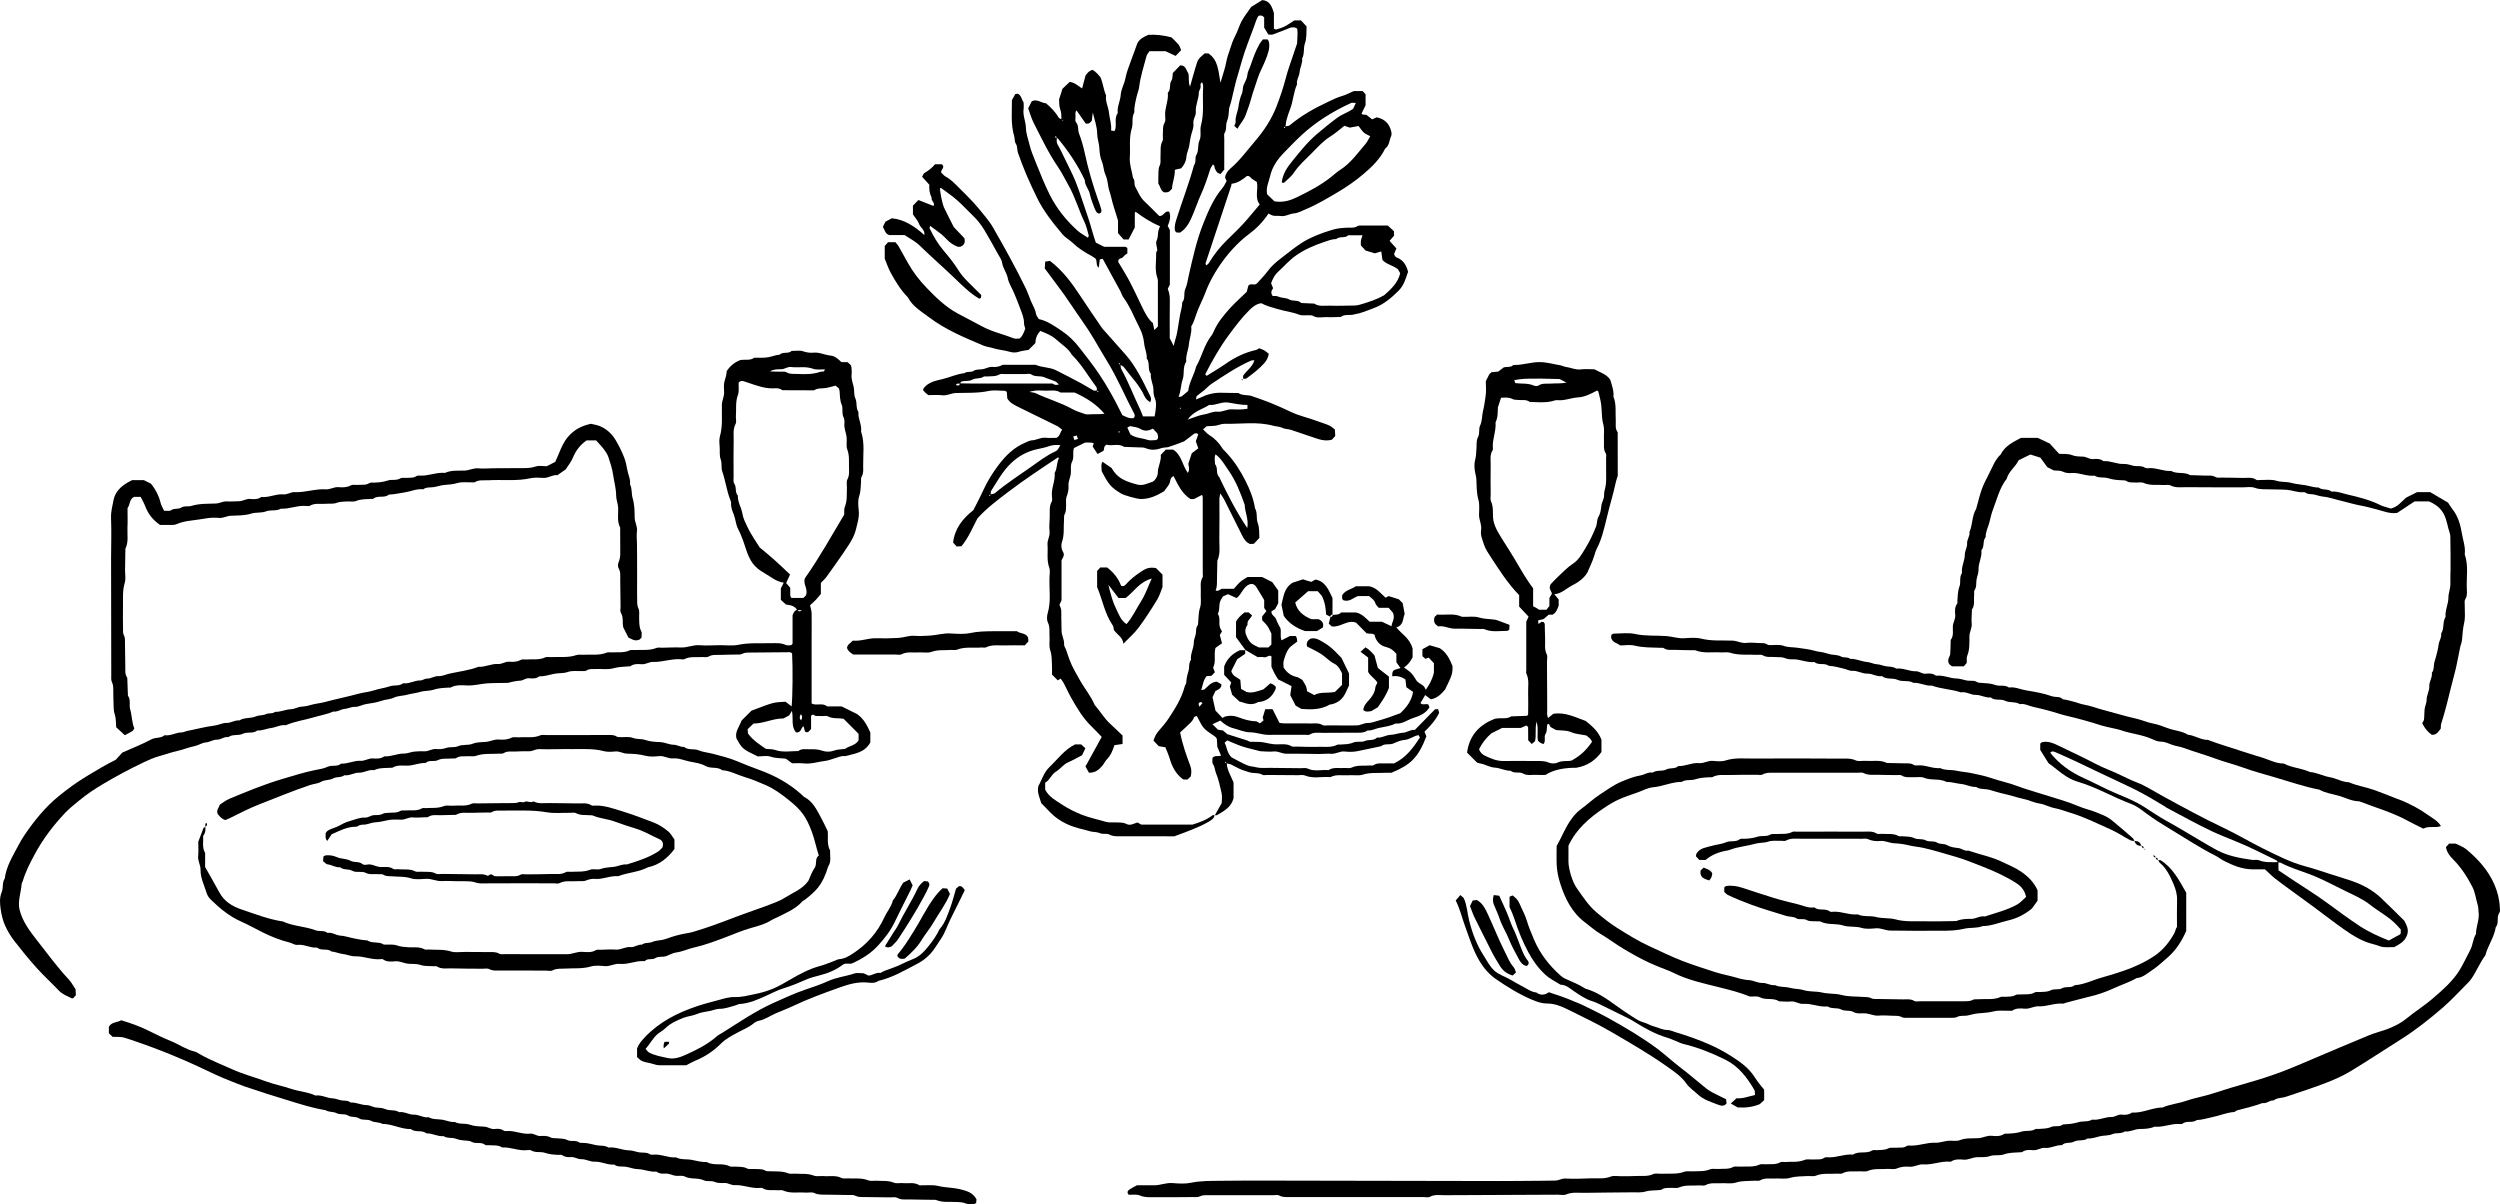 <?xml version="1.0" encoding="UTF-8"?>
<svg id="Layer_2" data-name="Layer 2" xmlns="http://www.w3.org/2000/svg" viewBox="0 0 539.16 259.686">
  <g id="Layer_1-2" data-name="Layer 1">
    <g>
      <path d="m277.216,27.244c.315-.069.713-.039.932-.223,2.449-2.057,5.199-3.617,8.079-4.966,1.051-.492,2.097-1.04,3.205-1.347.904-.251,1.679-.721,2.568-1.073h1.873c.171.186.398.432.635.69v2.381c-.261.533-.554,1.131-.858,1.751.217.476.726.144,1.091.352.363.288.755.599,1.183.939.334-.148.635-.281.998-.442,1.307.296,2.36.941,2.902,2.357.226.59.408,1.231.191,1.701-.413.894-.355,2.031-1.28,2.674-1.095,2.25-2.862,3.959-4.72,5.527-1.655,1.395-3.449,2.659-5.311,3.764-2.358,1.4-4.719,2.824-7.268,3.875-.763.315-1.535.761-2.326.815-1.018.07-1.889.736-2.941.568-.497-.079-1.025.025-1.519-.064-.388-.07-.746-.309-1.089-.46-1.178,1.783-2.613,3.248-4.215,4.433-4.029,2.98-7.745,8.127-9.441,12.738-.572,1.555-1.42,3.013-1.926,4.585-.284.883-.559,1.739-1.075,2.604.179,1.288-.384,2.554-.508,3.879-.117,1.245-.723,2.414-.565,3.699-.826,1.173-.329,2.607-.787,3.896-.399,1.123-.329,2.423-.88,3.706.443-.075.603-.054.692-.125.529-.421,1.042-.863,1.39-1.155.266-2.057,1.33-3.528,1.699-5.238,1.266-2.152,1.732-4.698,3.312-6.699.254-.321.419-.72.59-1.099.839-1.857,2.136-3.388,3.48-4.881.566-.629,1.187-1.209,1.794-1.8.606-.59,1.225-1.166,1.761-1.675.136-.533.238-.933.336-1.316.421-.498.962-.207,1.443-.262.144-.075.325-.118.425-.232.771-.884,1.613-1.69,2.318-2.655.778-1.066,1.806-1.962,2.898-2.789,1.533-1.161,2.997-2.404,4.64-3.426,1.8-1.12,4.114-2.01,6.391-2.689,1.079-.322,2.121-.403,3.203-.458.745-.038,1.51.132,2.216-.336.247-.164.652-.118.986-.12,1.858-.01,3.717-.005,5.563-.005.476.442.907.842,1.313,1.217.015.316.026.566.044.952-.267.311-.59.689-.975,1.139.472.522.961,1.064,1.474,1.632-.181.426-.34.8-.5,1.175.055.148.085.315.173.439.096.134.229.277.377.332,1.391.517,2.078,1.601,2.464,3.09-.49,1.384-.86,2.902-2.056,4.091-1.561,1.551-3.195,2.944-5.292,3.725-1.394.519-2.755,1.128-4.243,1.369-.944.295-2.016-.135-2.92.55-1.012.02-2.026.094-3.034.043-.989-.05-2.021.313-2.971-.285-.192-.121-.481-.108-.727-.121-.761-.039-1.598.133-2.269-.128-1.48-.578-3.048-.744-4.554-1.185-1.272-.373-2.55-.704-3.61-1.288-1.102.19-1.8.763-2.467,1.414-1.69,1.648-3.087,3.533-4.49,5.419-1.994,2.682-3.61,5.582-5.096,8.463.156.479.361.337.563.209,1.268-.801,2.569-1.553,3.796-2.413,2.002-1.404,4.149-2.453,6.54-2.996.236-.054.445-.228.721-.375.354.142.759.255,1.112.459.351.203.65.496.96.741-.142.832-.477,1.467-.997,2.044-1.138,1.261-2.472,2.285-3.84,3.268-.169.122-.488.034-.738.044l.035.034v-.672c.705-1.039,1.977-1.845,2.446-3.319-.261.019-.519-.026-.719.061-3.074,1.343-5.836,3.222-8.613,5.07-.558.372-1.003.91-1.525,1.341-.514.424-1.081.787-1.579,1.229-.132.117-.094.424-.153.744.404-.17.696-.277.974-.413,1.449-.709,2.963-1.097,4.59-1.034,1.184.046,2.371.039,3.556.056.875.624,1.959.325,2.898.658,1.327.471,2.667.909,3.97,1.44,1.539.627,3.057,1.307,4.559,2.018,1.807.855,3.773,1.236,5.624,1.96.925.362,1.907.58,2.785,1.055.358.194.66.493.974.734.029.485.055.904.085,1.406-.26.282-.538.584-.741.805-1.504.392-2.797-.089-4.041-.521-1.564-.543-3.134-1.058-4.699-1.59-.655-.223-1.363-.166-1.928-.449-.642-.322-1.304-.279-1.937-.453-3.495-.958-7.046-.349-10.57-.42-.641-.013-1.282.313-1.935.408-.584.085-1.183.069-1.848.1-.214.176-.469.388-.813.672.462.438.826.91,1.299,1.206,1.164.728,2.099,1.65,2.819,2.817.218.354.553.638.844.945,1.74,1.84,3.082,3.942,4.218,6.202.938,1.867,1.705,3.777,2.022,5.85.593.995.219,2.199.586,3.167.416,1.099.291,2.137.36,3.234-.41.442-.809.872-1.179,1.27-.328.019-.578.033-.79.045-.191-.086-.356-.133-.49-.226-.802-.55-1.157-1.424-1.571-2.244-1.203-2.382-2.379-4.778-3.579-7.161-.184-.365-.441-.694-.823-1.285-.095.562-.186.852-.187,1.142-.008,2.881.044,5.763-.016,8.643-.033,1.58.282,3.206-.429,4.73-.023,1.271-.042,2.542-.071,3.813-.02.885.067,1.78-.306,2.598.569.263.853-.15,1.338-.355h2.602c.492-.539.896-1.065,1.385-1.493.438-.383.97-.659,1.55-1.041h3.161c.784.393,1.529.766,2.187,1.095.441.624.828,1.171,1.286,1.818v2.754c-.199.369-.436.808-.673,1.247-.273.167-.546.334-.788.483-.081.869.808,1.071,1.013,1.728.196.63.568,1.206.907,1.896.254.786-.115,1.748.253,2.635.634-.329,1.226-.637,1.799-.934h1.243q.338.329.328,1.216c-.622.513-1.408.94-1.866,1.596-.509.728-.777,1.648-1.034,2.519-.135.458-.024.99-.024,1.469.682,1.042,1.544,1.762,2.789,2.021.468.098.883.452,1.252.652.505.786.984,1.475,1.002,2.421.479.257.984.529,1.57.844,1.301-.742,2.773-.373,4.446-.663.444-.441,1.041-1.034,1.543-1.533v-2.509c-.445-.788-.736-1.604-1.695-2.079-1.032-.512-1.844-1.449-2.829-2.081-.974-.625-2.044-1.1-3.026-1.616-.179-.726.032-1.231.705-1.653.65-.232,1.311-.093,2.037.3,1.707.926,2.59,1.576,4.691,3.819.525,1.085,1.069,2.211,1.626,3.363v2.576c-.226.48-.484,1.002-.72,1.534-.623,1.403-1.68,2.26-3.185,2.562-.083.017-.184-.01-.251.029-1.916,1.119-4.006,1.095-6.103.944-.376-.215-.739-.423-1.256-.719-.302-.59-.682-1.331-1.161-2.265.075-.531.175-1.241.275-1.948-.95-.476-1.917-.961-2.897-1.452-.268-.444-.546-.861-.78-1.302-.234-.442-.423-.907-.658-1.418v-2.253c-.579-.4-1.0.343-1.569.207-.48-.114-1.01-.024-1.392-.024-.971-.567-1.83-1.068-2.689-1.57l.073.071c-.687-.934-1.374-1.869-2.059-2.801v-3.334c.425-.883,1.151-1.454,1.834-2.015h.881c.223.195.475.414.734.64-.262.715-1.151,1.092-.957,1.981-.463.663-.625,1.422-.347,2.154.357.941.842,1.843,1.829,2.316.302.145.604.291.991.478h2.004c.221-.215.462-.448.656-.637v-2.366c-.293-.568-.512-1.12-.842-1.594-.334-.48-.778-.884-1.149-1.295v-.815c.314-.39.623-.773.917-1.139-.17-.238-.315-.443-.478-.672v-1.716c-.587-.976-1.131-1.916-1.712-2.833-.287-.453-.704-.729-1.323-.593-1.471.45-1.758,2.137-2.91,2.998-.635-.283-1.238-.553-1.879-.839-.328.149-.696.316-1.079.49-.228.43-.563.848-.674,1.318-.188.797.007,1.668-.427,2.43.623.912.142,1.999.472,2.953.106.306.294.584.427.842-.178.3-.305.515-.464.783.149.567.312,1.186.466,1.773-.55.393-1.013.723-1.404,1.003-.406,1.495.176,2.986-.51,4.264.134.342.253.649.379.97-.261.284-.487.53-.717.781-.364.022-.697.042-1.047.064-.724.813-.815,1.89-1.174,2.993.304-.057.585-.025.729-.151.756-.66,1.335-1.554,2.628-1.643.22.125.638.364,1.005.573-.013.993-.778,1.116-1.311,1.466-.21.451-.42.902-.618,1.328.205.928.403,1.818.635,2.867.412.435.935.987,1.519,1.602.197-.115.369-.271.568-.322.914-.232,1.833-.219,2.719.114,1.253.469,2.504.895,3.869.909.295.003.586.277.922.448.299-.246.549-.452.782-.643-.068-.208-.116-.353-.197-.596.162-.528.348-1.137.554-1.809h1.582c.476.945.96,1.906,1.489,2.957.967.174,1.979.092,2.981.106,1.271.017,2.543-.017,3.814.01.828.017,1.668-.15,2.469.338.316.193.826.077,1.249.081,1.186.011,2.373.013,3.559.014.847.001,1.695-.016,2.542-.007.849.009,1.557-.541,2.44-.524.721.014,1.454-.285,2.172-.483.796-.22,1.586-.466,2.368-.732.863-.293,1.714-.621,2.454-.891,1.408-1.313,2.437-2.696,2.763-4.591-.483-.339-.944-.663-1.455-1.022-.065-.567-.13-1.135-.19-1.662-.894-.616-1.839-.861-2.842-.677-.032-1.253.081-1.355,1.781-1.781-.283-.399-.55-.775-.893-1.258v-1.809c-.62-.738-1.196-1.215-2.109-1.446-.932-.236-1.927-.696-2.492-2.219.035.168-.032-.154-.09-.432-.482-.398-1.019-.171-1.736-.343-.675-.685-1.498-1.519-2.267-2.299-1.314-.489-2.37.193-3.442.556-.578.196-1.112.338-1.799.268-.188-.175-.43-.401-.648-.604.129-.52.246-.988.362-1.456l-.064.062c.335-.054.557-.222.582-.585l-.066.07c.672-.01,1.361.045,1.847-.511h3.172c1.356.295,2.132,1.2,2.982,2.012h2.661c.775.365,1.437.677,2.099.989.084.136.168.272.058.095.191.091.044.021-.102-.048.004-.921.862-1.687.313-2.964-.166-.193-.547-.636-.929-1.08h-2.14c-.241-.308-.62-.597-.722-.963-.204-.735-.785-1.068-1.368-1.572h-2.347c-.945.242-1.807,1.341-3.155.919-.415-.255-.312-.689-.275-1.121.652-1.092,1.94-1.226,2.922-1.909h2.919c1.6.332,2.459,1.55,3.484,2.46.275-.136.499-.246.7-.344.662.211,1.29.411,2.175.693.185.185.541.544.83.834.145.789.265,1.44.432,2.343-.442.868-.157,2.409-1.799,2.884,1.188,1.482,2.91,2.335,3.504,4.572v1.88q-.779,1.513-1.857,2.198c.443.322.91.614,1.32.971.573.499.94,1.152,1.345,1.794.331.523,1.051.788,1.549,1.224.223.194.325.526.493.815.737-1.069,1.379-2.131,1.747-3.715v-2.013c-.351-.379-.747-.806-1.118-1.207-.291.105-.505.182-.721.26-.206-.185-.393-.354-.642-.577v-1.502c.498-.272,1.001-.546,1.567-.854.693.203,1.406.412,2.161.634,1.404.849,2.126,2.269,2.764,3.845.017,1.678-.059,1.925-1.594,5.063-.82.972-1.691,1.87-3.069,2.126-.364-.275-.752-.569-1.227-.929-.35.592-.685,1.159-1.024,1.733.48.559,1.126.03,1.709.323.065.159.155.378.234.573-.803,1.394-2.223,1.909-3.522,2.329-1.252.404-2.361,1.348-3.789,1.183-1.129.572-2.379.704-3.592.955-.812.168-1.557.642-2.428.535-.9.632-1.945.474-2.939.493-2.202.043-4.406-.002-6.609.032-.993.015-2.016-.221-2.963.374-.246.154-.664.04-1.003.04-2.626.006-5.253.007-7.879.015-1.343.004-2.596-.537-3.966-.545-1.209-.008-2.4-.57-3.598-.876-1.117-.286-1.962-.884-2.81-1.657-.55.256-1.074.499-1.701.791.432.43.833.829,1.186,1.181.412.063.74.113,1.085.165.309.266.629.541.923.794,1.453.458,2.875.903,4.294,1.358.236.076.452.271.685.285.93.056,1.88-.041,2.789.117.896.156,1.758.413,2.694.439,1.157.032,2.372-.232,3.466.444.186.115.498.031.751.035,1.694.024,3.39.106,5.082.052,1.328-.042,2.7.203,3.973-.448.204-.105.502-.018.755-.04.911-.078,1.802-.044,2.708-.445.726-.322,1.74.007,2.464-.317.863-.385,1.907.007,2.628-.742,1.036.118,1.906-.558,2.934-.591.9-.03,1.786-.411,2.688-.458.87-.045,1.535-.688,2.559-.621,1.417-1.448,2.897-2.959,4.363-4.457h.647c.071.271.151.575.211.8-.793,1.632-1.928,2.863-3.162,4.065.143.339.271.644.413.982-1.757,4.636-3.435,6.175-7.558,7.872-.38,0-.889-.025-1.395.005-1.582.093-3.164-.117-4.748.39-.929.297-2.02.055-3.032.134-1.327.103-2.706-.259-3.974.411-1.828-.183-3.698.396-5.507-.361-.437-.183-1.006-.055-1.514-.06-2.203-.018-4.406-.032-6.608-.048-.339-.002-.748.113-1.004-.036-.929-.54-2-.238-2.931-.577-.474-.173-.964-.276-1.42-.451-.853-.328-1.64-.825-2.473-1.212-.289-.134-.632-.151-.95-.221-.055-.128-.11-.257-.165-.385-.059.065-.117.13-.176.196.128.048.256.096.384.144.096,1.433.837,2.63,1.486,4.147v3.414c-.509,1.944-2.069,2.767-3.572,3.638-.123.071-.326.006-.492.003l.023.024c.448-.788.895-1.575,1.485-2.612,0-.538.15-1.414-.033-2.213-.331-1.446-.641-2.917-1.207-4.291-.254-.617-.222-1.3-.638-1.894-.24-.343-.09-.959-.111-1.356.546-.645,1.211-.224,1.847-.498-.242-.57-.485-1.141-.807-1.896-.028-.465-.068-1.134-.104-1.738-.153-.195-.231-.366-.365-.455-2.814-1.876-2.496-1.756-3.953-4.457-.207.094-.56.147-.603.293-.181.605-.603,1.016-1.021,1.425-.665.653-1.365,1.271-1.975,1.834.507,2.605,1.341,4.923,2.203,7.23.278.745.26,1.47.091,2.266-.224.208-.471.437-.717.666h-.786c-.134-.076-.295-.138-.421-.242-1.342-1.106-2.109-2.557-2.591-4.204-.253-.862-.636-1.685-.957-2.517-.518-.084-.919-.149-1.424-.231-.344-.362-.746-.785-1.135-1.194.237-.791.551-1.447,1.054-2.031.766-.889,1.552-1.776,2.196-2.752,1.42-2.153,2.804-4.337,3.468-6.879.083-.318.337-.613.35-.925.037-.846.23-1.634.479-2.445.239-.779-.01-1.689.536-2.421-.169-1.289.605-2.422.601-3.7-.002-.641.327-1.277.444-1.926.103-.571-.051-1.187.351-1.706.093-.12.117-.311.133-.473.113-1.158.057-2.303.433-3.471.324-1.006.082-2.185.151-3.284.067-1.074-.251-2.196.396-3.214.116-.183.026-.498.026-.753 0-5.51.001-11.019-.006-16.529-0-.157-.091-.314-.147-.496-.586.301-1.168.599-1.744.895h-.745c-1.877-1.18-2.714-3.11-3.646-4.943-.846.327-.638,1.158-.95,1.715-.285.509-.679.956-1.117,1.556-1.443.866-3.072,1.683-4.986,1.667-.853-.007-3.63-.786-4.293-1.194-2.175-1.339-2.694-1.943-4.177-4.857.04-.649-.226-1.334.181-1.987.63.432,1.241.852,1.966,1.349.522.924,1.25,1.786,2.33,2.39,1.039.58,2.152.9,3.263,1.193,1.183.312,2.275-.325,3.344-.651.67-.521,1.038-1.285,1.039-1.972.001-1.296.766-2.4.636-3.79.391-.407.798-.83,1.097-1.142h1.548c1.867,1.135,1.985,3.393,3.189,5.033.56-.832.031-1.781.131-2.055.368-1.112.551-1.662.724-2.185.468-.354.928-.702,1.4-1.06-.186-.532-.349-.997-.531-1.519.153-.441.312-.901.515-1.488-.093-.082-.21-.184-.267-.235-.283.034-.478-.001-.59.08-.743.542-1.467,1.109-2.199,1.666-.092.07-3.337,1.241-3.465,1.249-.583.037-1.139.093-1.72.292-.946.325-1.968.36-2.95-.028-.228-.09-.471-.185-.711-.195-1.352-.06-2.705-.095-4.058-.138-1.252-.835-2.659-.1-3.764-.479-.705.307-.499.81-.679,1.305-.34.187-.77.424-1.3.716-.355-.542-.716-1.095-1.063-1.624.09-.255.166-.469.241-.682q-.29-.228-1.878-.163c-.686.338-1.506.741-2.378,1.169-.384.919.078,1.987-.41,2.922-.45.862-.167,1.829-.299,2.738-.119.818-.556,1.564-.484,2.439.069.838-.115,1.641-.423,2.448-.2.524-.064,1.173-.092,1.766-.032.666.041,1.328-.318,1.971-.186.333-.103.818-.137,1.235-.131,1.579.119,3.173-.436,4.744-.229.647-.174,1.478.256,2.205.332.561.011,1.138-.351,1.719v8.65c-.118.257-.255.558-.457.997.099.261.309.63.368,1.022.075.498.025,1.015.034,1.523.019,1.017.049,2.034.06,3.051.011,1.012.622,1.902.549,2.947-.026.372.301.759.429,1.152,1.072,3.289,1.338,3.588,2.853,6.333,1.05,1.9,2.471,3.569,3.33,5.575,1.171,1.32,2.041,2.886,3.369,4.082.943.849,1.841,1.747,2.625,2.495v1.816c-.627.094-1.187.177-1.753.262-.364,1.116-.776,2.186-1.626,3.049-.403.41-.633.986-1.013,1.424-.728.84-1.562,1.526-2.861,1.456-.235-.417-.474-.843-.748-1.331,1.14-2.075,2.299-4.184,3.506-6.381-.693-.718-1.368-1.466-2.095-2.158-1.909-1.818-3.237-4.049-4.512-6.314-.572-1.016-1.038-2.09-1.58-3.123-.185-.353-.455-.663-.684-.989-.226.149-.368.242-.601.396-.384-.389-.783-.794-1.25-1.268,0-.647.031-1.323-.007-1.995-.062-1.078.004-2.137-.373-3.227-.317-.916-.084-2.015-.153-3.029-.068-.992.127-1.985-.353-2.98-.267-.552-.226-1.381-.042-2.002.763-2.574.284-5.189.39-7.782.028-.677.174-1.423-.047-2.021-.61-1.652-.252-3.338-.382-5.002-.073-.934.536-1.737.444-2.7-.096-1.007-.04-2.035.028-3.048.077-1.158-.198-2.351.424-3.469.182-.328.088-.836.05-1.256-.156-1.703.767-3.274.593-4.976.592-.943.394-2.117.896-3.088.022-.043-.064-.141-.132-.281-3.679,2.445-7.351,4.872-10.868,7.543-2.285,1.736-4.562,3.454-6.535,5.624-1.061,2.009-1.934,4.192-3.465,6.026-.361.016-.688.031-1.023.047-.252-.272-.48-.519-.773-.836.341-2.986,2.019-5.15,4.37-6.997.713-1.422,1.51-2.892,2.197-4.411.866-1.916,2.001-3.684,3.247-5.337,1.52-2.017,3.336-3.809,5.754-4.81.459-.19.928-.481,1.399-.495,1.017-.031,1.891-.671,2.942-.56.838.089,1.692.018,2.408.018.807-.433.731-1.205,1.21-1.745-.438-.326-.74-.628-1.103-.808-2.763-1.371-5.543-2.704-8.304-4.079-.898-.447-1.832-.875-2.431-1.853-.032-.428-.068-.924-.105-1.418-.144-.084-.281-.235-.42-.236-1.186-.014-2.413-.197-3.549.043-2.337.494-4.686.36-7.032.43-1.009.03-1.893.63-2.953.484-.915-.126-1.86-.026-2.948-.026-.15-.116-.425-.304-.669-.526-.186-.169-.332-.381-.499-.577.057-.149.081-.31.167-.421,1.003-1.289,2.552-1.586,3.972-1.918,1.618-.378,3.13-1.125,4.796-1.296.569-.476,1.36-.106,1.926-.471.625-.403,1.302-.287,1.96-.378.738-.102,1.373-.586,2.18-.497.752.083,1.499-.076,2.178-.456,2.372-.002,4.744-.004,7.115-.006,1.371.63,2.957.483,4.307,1.144,1.872.917,3.715,1.896,5.554,2.879.883.472,1.719,1.033,2.6,1.509.196.106.494.025.745.029.054.125.108.249.162.374.066-.064.133-.127.199-.191-.128-.053-.255-.107-.383-.16-.017-.25.061-.57-.065-.738-1.757-2.345-3.195-4.933-5.315-7.001-.797-1.439-2.222-2.24-3.383-3.306-1-.919-2.26-1.354-3.421-1.852-.703.784-1.003,1.528-1.079,2.659-.446.442-1.044,1.034-1.45,1.437-.889.166-1.482.21-2.028.394-.75.253-1.417.214-2.187-.016-1.103-.329-2.283-.376-3.396-.733-.708-.228-1.477-.292-2.156-.579-4.064-1.72-8.164-3.414-11.704-6.101-1.645-1.249-3.537-2.31-4.538-4.274-1.554-1.557-2.682-3.422-3.727-5.329-.515-.939-.846-1.979-1.287-3.036v-2.735c.235-.263.459-.514.73-.818h1.556c.22.275.535.568.728.927.632,1.176,1.299,2.332,1.95,3.494,1.119,1.999,2.474,3.773,4.056,5.41,1.994,2.063,4.033,4.07,6.571,5.468,1.752.964,3.552,1.839,5.301,2.808,2.197,1.218,4.654,1.731,6.965,2.64.367.144.839.02,1.267.02q.689-.587,1.184-2.128c-.085-.34-.266-.726-.262-1.109.014-1.209-.482-2.27-.883-3.358-.401-1.089-.835-2.167-1.284-3.237-.45-1.072-1.138-2.089-1.352-3.202-.227-1.182-1.033-2.085-1.209-3.278-.104-.706-.606-1.363-.969-2.02-.928-1.676-1.839-3.364-2.832-5.001-.696-1.148-1.517-2.217-2.5-3.154-1.165-1.111-2.25-2.31-3.458-3.371-1.061-.931-2.244-1.725-3.378-2.572-.051-.038-.161.004-.243.008-.078.552.424,3.266.877,4.242.631,1.361,1.341,2.685,2.087,4.164.708.743,1.524,1.601,2.278,2.392.258.996-.106,1.558-.878,1.847-.24,0-.428.049-.575-.008-.87-.337-1.633-.838-2.283-1.517-.41-.428-.827-.857-1.289-1.225-.76-.605-1.56-1.161-2.358-1.75-.052.205-.171.396-.119.507.824,1.74,1.795,3.379,3.052,4.86,1.134,1.337,2.238,2.722,3.167,4.203.594.948,1.301,1.744,2.074,2.514.959.955,1.921,1.907,2.831,2.811-.014.435.042.812-.48.772-1.963-1.179-3.566-2.777-5.198-4.348-2.493-2.399-5.111-4.663-7.587-7.084-.939-.918-2.177-1.531-3.252-2.264h-3.321c-.913-.268-.954-1.15-1.364-1.751.179-.368.358-.737.54-1.114.433-.233.871-.469,1.388-.747,2.712.251,4.883,1.713,7.019,3.614.148-1.169-.838-1.562-1.106-2.324-.27-.765-.882-1.41-1.359-2.13v-1.888c.343-.354.75-.773,1.178-1.214,1.094.432,2.156.852,3.243,1.282.471-.669-.592-1.12-.385-1.796-.443-.841-.562-1.746-.499-2.78-.465-.514-.969-1.07-1.555-1.718.159-.272.251-.654.486-.793.872-.516,1.649-1.133,2.293-1.898h1.477c.793.68-.2,1.068-.17,1.749.297.277.607.703,1.024.926,1.065.569,1.87,1.425,2.704,2.255,1.082,1.076,2.183,2.135,3.212,3.259.963,1.053,1.862,2.167,2.753,3.283.522.653,1.033,1.328,1.448,2.05,2.493,4.334,4.925,8.703,7.114,13.201.434.893.731,1.851,1.119,2.767.387.916.94,1.755,1.102,2.774.061.386.387.73.607,1.119,1.824.375,3.321,1.472,4.839,2.473,1.536,1.012,2.831,2.278,3.985,3.777,1.43,1.857,2.894,3.685,4.196,5.637,1.714,2.57,3.229,5.253,4.582,8.03.145.298.306.588.425.815,1.462.672,1.474.676,2.394.634.332-.252.312-.663.175-.92-2.001-3.754-3.62-7.701-5.86-11.341-1.003-1.629-1.956-3.297-2.93-4.947-1.492-2.527-3.266-4.848-4.87-7.289-1.75-2.664-3.734-5.153-5.655-7.788.026-.427.056-.915.091-1.478.428-.064.747-.111,1.034-.154,2.705,2.052,4.663,4.699,6.462,7.439,1.557,2.373,3.162,4.71,4.767,7.049.143.208.328.388.497.578,1.511,1.702,3.023,3.403,4.536,5.104,1.174,1.32,2.119,2.806,2.987,4.328.867,1.521,1.595,3.122,2.382,4.689.199.396.221.798-.012,1.289-.605-.331-1.034-.811-1.295-1.397-1.043-2.336-2.874-4.105-4.359-6.122-.179-.244-.524-.366-.792-.544-.058-.135-.116-.269-.174-.404-.06.073-.12.147-.18.22.133.046.266.091.398.137.047.323.006.695.154.961,1.549,2.77,2.649,5.748,4.024,8.598.249.516.435,1.061.66,1.617h2.503c.291-1.426.465-2.964.119-3.757-.287-.656-.371-1.294-.367-1.959.008-1.185-.7-2.246-.552-3.447-.784-.985-.114-2.364-.903-3.348.109-1.115-.449-2.12-.543-3.19-.112-1.274-.492-2.45-1.068-3.556-1.115-2.144-1.948-4.437-3.412-6.4-.292-.392-.41-.91-.647-1.348-1.266-2.335-2.544-4.662-3.808-6.974-.221.041-.379.07-.636.118-.063.532-.129,1.094-.21,1.777-.747-.512-.221-1.28-.74-1.982-.129-.085-.453-.336-.809-.528-1.478-.799-2.892-1.674-4.112-2.855-.658-.637-1.533-1.071-2.115-1.762-2.099-2.492-4.145-5.026-5.577-7.997-.758-1.572-1.512-3.142-2.2-4.748-.688-1.604-1.291-3.231-1.877-4.872-.234-.655-.085-1.372-.442-1.932-.35-.548-.224-1.149-.387-1.698-.761-2.564-.468-5.179-.484-7.765.258-.455.504-.889.741-1.307.193-.025.355-.045.513-.066.807.348.806,1.241,1.271,1.874,0,.471.058.988-.011,1.487-.19,1.376.479,2.635.503,3.966.023,1.279.494,2.445.773,3.652.296,1.281.836,2.51,1.323,3.741.948,2.392,1.902,4.785,3.053,7.087,1.48,2.96,3.53,5.504,5.976,7.717.663.599,1.485,1.021,2.256,1.54.089-.244.196-.383.167-.483-.276-.954-.464-1.956-.89-2.842-1.26-2.623-2.031-5.457-3.479-7.996-.743-1.303-1.394-2.669-2.237-3.903-2.082-3.044-3.648-6.366-5.308-9.636-.483-.952-.756-2.01-1.138-3.052.272-.545.529-1.06.752-1.506,1.147-.609,1.989.351,3.09.425,1.009.84,2.005,1.846,2.748,3.095.103.174.4.233.608.345.103.131.206.261.309.392.007-.06.036-.161.016-.173-.119-.066-.25-.112-.376-.164.024-.753.023-1.467-.252-2.226-.275-.761-.19-1.653-.232-2.132.285-.893.461-1.445.724-2.271.404-.384,1.01-.961,1.558-1.482,1.143.131,1.823.896,2.678,1.409.251-.948.482-1.823.735-2.78.356-.456.722-1.036,1.525-1.226.726.395,1.247,1.051,1.72,1.634.547,1.304.642,2.656,1.19,3.872-.196,1.293.481,2.443.617,3.694.142,1.304.611,2.576.463,3.879.362.059.518.084.75.122.611-1.211-.183-2.701.684-3.863-.179-1.375.556-2.598.643-3.946.079-1.23.788-2.334,1.014-3.577.234-1.289.755-2.53,1.195-3.776.44-1.249.935-2.478,1.363-3.731.473-.959,1.368-1.423,2.385-1.864q2.452-.135,4.988.546c.447.447,1.02.954,1.506,1.534.259.309.366.745.586,1.219-.347.364-.743.779-1.191,1.248-.712-.331-1.386-.643-2.179-1.012h-3.467c-.227.36-.542.675-.64,1.047-.588,2.241-1.326,4.447-1.599,6.765-.067.567-.327,1.108-.457,1.671-.28,1.219-.633,2.428-.563,3.701-.656,1.079-.208,2.354-.549,3.439-.654,2.082-.283,4.18-.43,6.264-.109,1.54.463,2.958.69,4.436.509.554.161,1.328.486,1.921.601,1.096,1.043,2.282,2.002,3.169,1.114,1.031,2.166,2.129,3.156,3.11,1.019.153,1.105-1.219,2.162-.914.407,1.021.113,2.031-.322,3.073.14.269.292.562.463.891v11.755c-.111.227-.256.525-.448.919.274.698.455,1.488.44,2.347-.048,2.796-.018,5.593-.018,8.308.3.583.547,1.065.853,1.658.238-1.186.653-2.172.798-3.262.13-.979.356-1.952.487-2.945.14-1.063.557-2.089.544-3.188.758-.834.239-1.956.675-2.904.407-.885.519-1.91.74-2.877.864-3.791,1.696-7.609,3.137-11.217,1.074-2.692,2.216-5.409,4.145-7.676.368-.433.592-.988.893-1.506-.116-.249-.219-.473-.341-.734.11-.812.571-1.463,1.217-2.014,2.003-1.709,3.535-3.853,5.235-5.831,1.957-2.276,3.618-4.8,4.7-7.639.736-1.932,1.403-3.885,1.921-5.895.474-1.838,1.15-3.623,1.742-5.43.206-.628.426-1.252.715-2.102.011-.927.2-2.099.033-3.178-.542-.465-1.058-.266-1.372-.273-1.383.541-2.607,1.045-3.853,1.489-.298.106-.667.016-1.01.016-.279-.463-.535-.886-.895-1.484v-2.218c-.436-.471-.829-.459-1.247-.299-.44.711-.652,1.509-.937,2.286-.882,2.409-1.861,4.783-2.58,7.25-.208.713-.403,1.43-.61,2.144-.23.794-.481,1.582-.696,2.38-.194.718-.337,1.45-.528,2.169-.275,1.038-.424,2.108-.787,3.124-.083.232-.158.475-.182.718-.091.911-.081,1.804-.468,2.703-.315.73.018,1.651-.486,2.436-.197.308-.082.826-.083,1.248-.005,2.203-.003,4.406-.003,6.671-.255.303-.519.617-.806.957-.272-.12-.547-.165-.7-.327-.222-.234-.387-.539-.517-.839-.116-.27.043-.648-.42-.882-.2.345-.475.671-.593,1.047-.594,1.9-1.232,3.778-2.062,5.593-.584,1.279-1.017,2.626-1.567,3.921-.656,1.544-1.285,3.119-2.885,4.142-.232-.019-.556-.045-.833-.067-.122-.211-.261-.346-.275-.492-.072-.755.068-1.448.303-2.2,1.235-3.946,2.753-7.801,3.831-11.797.531-.652.14-1.576.493-2.163.611-1.017.221-2.158.687-3.167.473-1.024.038-2.204.322-3.243.705-2.578.322-5.194.448-7.79.024-.49.094-1.01-.199-1.502-.495.21-.299.665-.316.995-.023.45-.39.811-.39,1.169-.001,1.445-.767,2.763-.652,4.201.07.874-.638,1.531-.519,2.433.097.736-.162,1.459-.387,2.197-.26.852-.369,1.788-.513,2.68-.136.836-.56,1.568-.615,2.413-.062.945-.491,1.751-1.136,2.464-.406.087-.802.172-1.212.259-.053.058-.161.124-.158.183.079,1.359-.54,2.61-.599,3.946-.706.78-.708.776-1.665.794-.823-.344-.802-1.255-1.28-1.867,0-.565-.022-1.159.006-1.75.035-.743-.053-1.467.306-2.218.269-.562.107-1.324.16-1.995.084-1.077-.159-2.175.415-3.223.218-.398.037-1.001.088-1.506.084-.823-.107-1.663.377-2.468.231-.385.158-.993.12-1.492-.127-1.699.77-3.275.568-4.978.763-.71.221-1.807.789-2.617.259-.369.188-.971.292-1.63.481-.501,1.064-1.108,1.584-1.649,1.287-.034,1.27,1.065,1.752,1.683.27.886-.089,1.848.378,2.899.439-1.548.815-2.949,1.236-4.336.486-1.6.516-1.613,1.915-2.826h.813c2.111,1.413,2.141,3.768,2.591,6.326.501-1.731,1.01-3.092,1.261-4.499.178-.998.545-1.912.842-2.856.298-.947.623-1.883,1.099-2.775.544-1.02.835-2.176,1.387-3.19.557-1.022,1.3-1.942,2.054-3.042.764-.473,1.675-1.036,2.376-1.469,1.519.15,2.015,1.127,2.513,2.807v3.363c.226.083.4.215.519.178.625-.199,1.268-.381,1.846-.683.736-.384,1.415-.877,2.046-1.277h1.429c.387.416.788.846,1.208,1.296-.059,1.255.065,2.466-.375,3.724-.344.983-.029,2.173-.584,3.176.138,1.039-.467,1.942-.539,2.934-.067.926-.736,1.712-.563,2.679-.771,1.671-.81,3.546-1.469,5.25-.298.771-.561,1.558-.783,2.354-.132.473-.154.976-.225,1.466-.127.058-.254.116-.381.174.067.065.134.13.201.195.052-.131.104-.262.155-.392Zm-70.203,55.43c.844.014,1.689.039,2.533.039,5.829.003,11.657.002,17.423.002.665.361.669.352,1.403.21-.282-.25-.496-.551-.786-.676-.757-.328-1.565-.538-2.321-.87-.926-.407-2.005-.016-2.904-.655-.284-.202-.823-.048-1.245-.049-1.436-.002-2.872-.003-4.308.003-.422.002-.925-.114-1.25.071-.868.495-1.791.369-2.7.441-.253.02-.571-.064-.748.06-.737.515-1.687.213-2.394.626-.794.464-1.668.14-2.442.461-.104.043-.134.262-.198.399-.307.048-.703-.162-.908.29.447.199.772.205.847-.353Zm6.626,23.925c.314-.075.709-.053.928-.239,2.496-2.109,5.241-3.873,7.904-5.747,1.633-1.149,3.217-2.386,5.056-3.22.517-.235.705-.519,1.147-1.395-.849-.066-1.632-.066-2.47.238-.839.305-1.753.464-2.637.665-2.091.477-3.865,1.445-5.43,2.911-1.868,1.749-3.056,3.965-4.4,6.078-.118.185-.049.49-.067.739-.129.055-.257.11-.386.165.065.065.131.13.196.195.053-.13.105-.261.158-.391Zm14.238-76.778c-.024-.203.006-.453-.326-.39-.021.004-.046.165-.026.176.123.07.259.118.391.174-.034.504-.086.999.211,1.468.267.422.494.873.712,1.324,3.564,7.377,2.686,5.023,5.88,14.506.578,1.716.986,3.49,1.615,5.25.59.295,1.18.59,1.781.89,1.533,0,3.057-.007,4.581.011.137.002.272.162.438.267v1.15c-.253.205-.672.414-.89.753-.282.439-1.106.144-1.091,1.072.761,1.292,1.661,2.692,2.433,4.16.969,1.842,1.833,3.739,2.745,5.61.624,1.282,1.257,2.56,2.313,3.445.097.483.174.866.299,1.492.406-.4.643-.633.773-.762,0-3.344.002-6.476-.003-9.607-0-.249.009-.518-.075-.745-.672-1.807-.259-3.672-.289-5.51-.005-.292.273-.588.252-.545-.107-.925-.396-1.597-.186-2.025.323-.661.264-1.304.361-1.959.06-.404.239-.789.384-1.246-1.866-.764-3.597-1.88-5.255-3.112-.074.103-.165.172-.166.241-.009,1.099-.006,2.197-.006,3.154-.496.964-.914,1.775-1.327,2.578h-1.092c-.401-.454-.79-.895-1.199-1.357v-2.736c-.615-2.044-1.151-3.529-1.487-5.059-.178-.81-.526-1.561-.637-2.411-.104-.791-.254-1.667-.585-2.392-.426-.932-.383-1.943-.781-2.881-.38-.894-.483-1.938-.541-2.926-.059-1.011-.445-1.985-.457-2.944-.02-1.62-.57-3.096-.953-4.662-.078.637-.156,1.273-.218,1.78-.376.451-.668.753-1.323.567-.601-.857-1.277-1.821-1.977-2.819-.344.47-.204.902-.207,1.31-.003.423-.124.994.097,1.241.643.72.349,1.624.649,2.409.529,1.385.941,2.828,1.252,4.279.73,3.404,1.703,6.733,2.857,10.013.247.702.521,1.398.703,2.117.106.418.016.852-.576.882-.141-.085-.325-.137-.408-.258-.184-.27-.356-.56-.466-.866-.363-1.012-.798-2.013-1.012-3.058-.222-1.081-1.108-1.896-1.098-3.04-1.536-3.261-3.522-6.231-5.823-8.996-.036-.043-.163-.011-.248-.014Zm65.977,20.914h-3.086c-.716.734-1.855.132-2.586.819-.932.007-1.786.354-2.646.645-2.127.72-4.162,1.59-6.035,2.9-1.475,1.032-2.602,2.379-3.905,3.562-.702.637-1.11,1.448-1.467,2.432.123.299.278.674.436,1.059-.331.495-.617,1.003-.086,1.677.336.026.8-.051,1.149.114.774.366,1.701.242,2.385.629.846.478,1.905.024,2.618.777.844.038,1.689.076,2.533.114.084.004.19-.029.25.01,1.077.701,2.297.41,3.451.451,1.773.062,3.551-.016,5.326-.039.501-.007.962-.139,1.452-.284,1.671-.498,3.309-1.048,4.835-1.903,1.524-1.318,2.984-2.684,3.493-4.758-.191-.349-.39-.713-.466-.851-1.162-.933-2.527-1.047-3.365-2.041-.082-.6-.158-1.16-.249-1.823-.567.167-1.029.303-1.392.411-.721-.217-1.352-.408-1.99-.6-.346-.375-.688-.746-1.02-1.105,0-.383-.044-.727.012-1.054.063-.367.217-.718.352-1.139Zm-18.988-7.309c1.981.298,3.477-.227,4.908-.925,2.546-1.241,5.053-2.542,7.292-4.33.647-.516,1.274-1.092,1.97-1.537,2.247-1.436,3.739-3.592,5.429-5.556.407-.473.666-1.074,1.045-1.701-.542-.301-1.03-.474-1.385-.794-.415-.374-.715-.876-1.136-1.413-.594.111-1.228.23-1.896.355-.313-.107-.698-.24-1.154-.396-1.021.788-1.956,1.636-3.01,2.293-1.603.999-2.824,2.397-4.125,3.706-1.301,1.308-2.705,2.517-3.737,4.097-.543.831-1.39,1.467-2.122,2.168-.079.076-.309-.006-.514-.017.166-1.8,1.147-3.238,2.209-4.556,1.688-2.095,3.37-4.222,5.442-5.965,1.404-1.182,2.818-2.355,4.303-3.447,1.094-.804,2.394-1.177,3.448-1.956.175-.383.34-.744.568-1.244-.403-.001-.77-.108-1.034.012-3.891,1.779-7.5,4.013-10.66,6.914-1.308,1.2-2.526,2.499-3.771,3.767-1.424,1.449-2.565,3.086-3.021,5.097-.287,1.269-.949,2.491-.632,3.927.536.508,1.085,1.028,1.583,1.5Zm-10.762,116.748c.535,1.018.493,2.197,1.492,3.157.982.509,2.137,1.186,3.359,1.708.591.252,1.289.264,1.936.431.954.247,2.008.119,3.02.132,2.201.029,4.402.044,6.604.07.504.006,1.083-.121,1.499.08,1.473.709,2.999.191,4.49.337,1.076-.706,2.292-.368,3.449-.457.506-.039,1.09.125,1.509-.076,1.29-.617,2.647-.347,3.971-.473.252-.024.575.085.75-.035.929-.636,1.966-.339,2.957-.404.506-.033,1.015-.006,1.499-.006,2.586-1.218,4.147-3.363,5.58-5.594-.126-.223-.203-.358-.287-.506-1.067.168-1.905.959-3.04,1.043-.801.059-1.606.405-2.354.746-.859.391-1.884-.069-2.662.596-1.694.384-3.401.704-5.099,1.072-.894.194-1.866.175-2.784.079-1.048-.11-1.912.576-2.947.489-.838-.07-1.691.051-2.537.046-2.37-.015-4.741-.091-7.111-.059-.944.013-1.726-.586-2.693-.485-.919.095-1.86-.007-2.79-.045-.243-.01-.484-.099-.723-.162-1.119-.294-2.255-.536-3.349-.902-1.082-.362-2.122-.851-3.167-1.278-.152.131-.279.241-.574.495Zm1.497-120.539c-.041.268-.042.356-.068.435-1.843,5.563-3.689,11.125-5.53,16.688-.024.072-.006.167.02.242.026.077.086.143.14.227.19-.17.434-.305.558-.512,1.084-1.806,2.371-3.447,3.879-4.92,1.21-1.183,2.438-2.352,3.582-3.597,1.185-1.291,2.278-2.666,3.5-4.109-1.161-1.448-.27-3.206-.618-4.836-.345-.22-.702-.427-1.037-.666-.325-.231-.488-.712-1.105-.633-.906.726-1.883,1.512-3.322,1.681Zm-27.405,49.591c-1.781-2.084-3.875-3.401-6.432-4.564h-3.026c-.999-.65-2.126-.389-3.199-.408-1.054-.018-2.136-.189-3.533.271.677.129,1.029.125,1.313.261,2.608,1.257,5.427,2.02,7.968,3.444.856.48,1.832.748,2.765,1.082.229.082.504.074.753.055,1.074-.085,2.163.029,3.391-.141Zm30.803,24.663c.333-1.991-.542-3.458-.559-5.024-.907-2.589-1.912-5.15-3.486-7.404-.83-1.188-1.542-2.529-2.8-3.478-.363.77-.086,1.444-.125,2.103.739.797.098,2.045.918,2.816,1.76,3.683,3.595,7.324,6.052,10.986Zm-12.881-23.39c1.515-.495,2.503-.968,3.536-1.112.996-.139,1.889-.699,2.933-.597,1.097.106,2.061-.604,3.2-.517,1.07.082,2.177.063,3.244-.118v-.826c-1.408.027-2.779-.302-4.165-.517-1.43-.222-2.751.681-4.075.511-1.514.984-3.288,1.27-4.673,3.177Zm-7.477,1.948c-.977.494-1.778.609-2.7.052-.608-.368-1.405-.442-2.13-.587-.18-.036-.407.167-.685.294.262.59.493,1.111.656,1.479,1.185.831,2.494.75,3.661,1.175.525.191,1.17.069,1.76.059.145-.002.289-.122.436-.188.203-.401.128-.795-.083-1.307-.204-.217-.49-.523-.915-.977Zm-17.192,1.705c.096.272.173.492.263.747.277-.087.5-.157.768-.241-.103-.271-.185-.489-.284-.751-.27.089-.488.16-.747.245Zm27.892,57.476c-.396-.356-.667-.207-.825.096-.066.126.066.356.143.695.303-.351.491-.569.682-.791Zm-4.633-63.629c-.048-.026-.105-.083-.142-.072-.06.018-.107.08-.16.124.095.032.19.064.284.096.006-.049.012-.098.018-.147Zm-13.21,5.209v-.176l-.356.089c.06.056.113.134.184.159.045.016.118-.047.172-.072Z" stroke-width="0"/>
      <path d="m171.917,131.574c-.49-.893-1.362-1.059-2.428-1.206-.331-.304-.764-.701-1.09-1.002v-2.467c.205-.408.385-.767.622-1.239-1.687-.241-2.819-1.304-4.109-2.03-2.279-1.283-3.178-2.543-4.106-5.418-.461-1.427-.95-2.841-1.634-4.161-.512-.989-.521-2.083-.921-3.091-.298-.753-.645-1.538-.577-2.415.024-.308-.146-.64-.26-.949-.716-1.944-.979-4.012-1.659-5.971-.267-.77-.018-1.724-.303-2.482-.319-.849-.192-1.662-.23-2.49-.039-.846-.188-1.748.036-2.533.643-2.243.379-4.52.423-6.779.018-.95.502-1.761.485-2.693-.015-.847-.135-1.755.123-2.524.243-.726.414-1.434.44-2.096.779-1.173,1.763-1.928,2.922-2.368,1.034-.205,2.104.172,3-.506,1.017-.025,2.053.062,3.044-.111.806-.141,1.581-.495,2.42-.548.726-.725,1.873-.095,2.603-.81.839.008,1.745-.179,2.498.08.756.26,1.496.366,2.223.293,1.306-.132,2.445.514,3.702.627.89.08,1.658.751,2.315,1.414h1.332c.238.217.485.44.679.616.075.235.161.39.17.549.026.507.079,1.023.021,1.523-.11.954.273,1.802.458,2.696.168.811-.004,1.646.369,2.473.404.894.052,2.011.648,2.9-.145,1.448.789,2.751.57,4.209.838,2.466.406,5.011.451,7.524.013.743.102,1.499-.338,2.217-.195.319-.089.821-.124,1.239-.083.994-.058,1.968-.398,2.972-.311.918-.208,2.025-.094,3.027.169,1.475-.305,2.844-.623,4.207-.277,1.187-.927,2.332-1.605,3.37-1.506,2.305-3.121,4.54-4.721,6.783-.34.476-.807.862-1.222,1.296v2.399c-.345.405-.704.869-1.108,1.29-.41.427-.865.812-1.219,1.141.135.676.329,1.22.338,1.767.033,1.949-.001,3.9-.003,5.85-.003,4.49-.001,8.979-.001,13.573,1.021.567,2.359-.244,3.332.619h3.122c1.301.643,2.422,1.197,3.329,1.645,1.488,1.044,2.153,2.408,2.88,3.983v2.155c-1.226,2.242-3.427,2.395-5.415,2.957-.876-.151-1.626.31-2.428.509-.561.139-1.1.407-1.666.472-1.656.19-3.26.786-4.972.574-.751-.093-1.523-.016-2.374-.016-.427-.311-.896-.652-1.363-.991-1.074-.146-2.139-.056-3.224-.427-.91-.311-2.011-.064-2.832-.064-3.28-1.602-3.268-1.544-4.591-3.862-.383-1.439.56-2.44,1.102-3.877.638-.64,1.474-1.48,2.115-2.122,1.059-.402,1.828-.713,2.609-.986.779-.272,1.557-.579,2.362-.736.816-.159,1.664-.154,2.4-.213.5.386.892.689,1.3,1.004.224-1.961.282-8.391.107-11.417-.323-.375-.771-.265-1.175-.263-2.627.014-5.255.041-7.882.072-.583.007-1.155-.028-1.721.284-.336.185-.816.131-1.232.143-1.101.032-2.205.012-3.305.07-.91.048-1.833-.14-2.722.371-.39.224-.995.063-1.5.101-1.245.092-2.535-.18-3.718.46-.134.072-.336.043-.503.025-2.122-.224-4.145.636-6.253.568-.848-.027-1.554.567-2.441.494-.824-.068-1.698-.112-2.44.434-.057.042-.166.012-.25.018-1.163.092-2.307.107-3.474.436-1.106.312-2.356.092-3.541.147-.745.034-1.521-.138-2.218.335-.185.126-.485.099-.734.109-1.099.047-2.286-.163-3.273.191-1.014.364-2.004.189-2.975.403-1.057.233-2.094.554-3.191.548-.654.53-1.456.473-2.189.404-.745-.07-1.238.503-1.928.523-.579.017-1.156.146-1.73.246-.324.057-.64.214-.963.224-1.44.048-2.884.011-4.321.099-1.413.087-2.786.499-4.228.46-1.244-.034-2.534-.203-3.717.434-.135.072-.334.022-.503.032-1.083.062-2.142.101-3.216.456-.92.305-1.953.183-2.947.489-.846.261-1.783.324-2.67.578-.954.274-2.037.22-2.906.637-.867.416-1.786.366-2.655.675-1.078.384-2.256.538-3.394.721-.829.134-1.53.632-2.425.599-.718-.026-1.442.384-2.176.444-.847.068-1.545.707-2.427.556-1.369.613-2.854.842-4.279,1.267-1.98.59-4.055.847-5.964,1.694-1.128-.165-2.109.46-3.187.595-.984.124-1.911.612-2.941.523-.924.771-2.147.219-3.145.721-.978.491-2.199.012-3.138.727-.885-.166-1.571.559-2.427.54-.851-.019-1.552.536-2.421.598-.794.056-1.54.61-2.342.775-1.307.268-2.542.792-3.82,1.072-1.307.287-2.541.758-3.82,1.098-1.21.322-2.335.839-3.466,1.373-3.022,1.428-5.955,3.014-8.826,4.72-1.726,1.025-3.384,2.137-4.946,3.422-1.042.857-2.107,1.679-3.037,2.654-2.613,2.741-4.88,5.729-6.677,9.084-.983,1.835-1.931,3.666-2.526,5.666-.07.237-.248.457-.263.692-.124,1.833-.863,3.61-.454,5.484.634,2.57,2.2,4.638,3.794,6.673,2.227,2.842,4.359,5.762,6.829,8.41.565.606.959,1.373,1.464,2.113.019.366.042.788.068,1.289-.194.21-.416.451-.596.647-.154.013-.241.048-.296.02-.963-.497-1.996-.853-2.782-1.677-1.58-1.656-3.276-3.204-4.804-4.904-1.683-1.873-3.278-3.832-4.819-5.825-.76-.983-1.416-2.079-1.933-3.209-.513-1.121-.814-2.374-.982-3.574-.168-1.204-.302-2.489.225-3.738.38-.9.042-2.011.642-2.898.339-2.634,1.724-4.842,2.925-7.121.427-.811.886-1.612,1.405-2.366,2.11-3.067,4.446-5.974,7.338-8.313,1.871-1.513,3.819-2.958,5.912-4.219,2.076-1.251,4.133-2.515,6.359-3.598.48-.526.993-1.089,1.413-1.551,2.202-.984,4.302-1.805,6.28-2.858.93-.495,2.039-.177,2.847-.893,1.296.195,2.43-.599,3.7-.608.396-.003.785-.245,1.188-.321,1.956-.371,3.883-.908,5.859-1.148.919-.111,1.721-.602,2.684-.58.903.02,1.72-.648,2.676-.527,1.098-.701,2.443-.376,3.617-.89.647-.283,1.449-.146,2.176-.489.568-.268,1.349.005,1.921-.474,1.189.042,2.285-.529,3.439-.57.797-.028,1.427-.482,2.179-.538.666-.049,1.3-.139,1.963-.345,1.015-.316,2.109-.383,3.159-.666,2.398-.645,4.84-1.13,7.236-1.786,1.121-.307,2.279-.371,3.395-.744,1.089-.364,2.27-.481,3.364-.861.95-.33,2.047.027,2.904-.665,1.294.194,2.42-.63,3.701-.603.469.01.949-.413,1.414-.393.883.039,1.6-.571,2.433-.532.878.041,1.622-.359,2.43-.539,2.1-.467,4.254-.707,6.281-1.482,1.447.108,2.761-.706,4.214-.597.845.063,1.549-.575,2.44-.493.823.075,1.663.037,2.456-.4.332-.183.833-.048,1.255-.083,1.328-.111,2.69.17,3.979-.446.35-.167.837-.038,1.259-.063,1.837-.108,3.7.189,5.506-.442.457-.16,1.01-.031,1.517-.066,1.665-.115,3.365.212,4.993-.455.367-.15.84-.029,1.262-.057,1.246-.083,2.523.149,3.72-.45.275-.138.669-.031,1.007-.054,1.583-.106,3.196.178,4.741-.448.368-.149.839-.049,1.263-.056,1.356-.023,2.714-.101,4.067-.048,1.358.054,2.595-.605,3.974-.491,1.43.119,2.879.009,4.32-.003,1.356-.011,2.755.183,4.059-.083,2.347-.479,4.69-.296,7.036-.343,1.083-.021,2.17-.102,3.214.391.336.159.811.025,1.148.025.135-.138.212-.19.248-.262.035-.07.039-.161.039-.243.002-2.034.001-4.069.001-5.982.246-.595.478-1.032,1.043-1.146q.354.614.965.097c-.433-.014-.728-.024-1.023-.033Zm10.15-20.59c.035-.614-.066-1.173.117-1.615.569-1.376.409-2.805.462-4.221.022-.591-.143-1.282.107-1.752.48-.902.358-1.814.344-2.722-.019-1.245.103-2.479-.364-3.73-.308-.826-.025-1.855-.158-2.771-.13-.897-.534-1.743-.471-2.691.033-.493.04-1.064-.174-1.48-.459-.892-.058-1.894-.402-2.714-.412-.982-.383-1.962-.46-2.958-.012-.161-.086-.318-.158-.573-.186-.157-.436-.368-.702-.593-.762.187-1.475.419-2.206.527-.822.122-1.695-.04-2.435.488-2.284-.008-4.569-.017-6.853-.025-.49-.417-1.081-.437-1.677-.412-1.882.078-2.988-.277-6.513-1.476-.41-.14-.814-.211-1.226.267-.035.834.148,1.84-.159,2.662-.559,1.493-.315,2.995-.429,4.49-.045.59.171,1.288-.075,1.758-.596,1.139-.385,2.317-.408,3.474-.053,2.625-.024,5.251-.014,7.877.002.504-.114,1.135.136,1.485.579.811.082,1.89.789,2.615-.056.947.314,1.812.639,2.651.334.861.37,1.79.738,2.623.404.914.822,1.827,1.311,2.696.53.942,1.149,1.834,2.027,3.217.731.612,1.91,1.554,3.036,2.555,1.202,1.068,2.354,2.192,3.497,3.263-.345.762-.601,1.327-.837,1.849.324.37.601.687.879,1.005,0,.366-.009.704.002,1.041.013.41-.088.853.28,1.159h2.544c.269-.26.511-.493.547-.528.6-1.478-.763-2.484-.17-3.777,3.076-4.341,5.681-9.097,8.436-13.664Zm-19.55,45.053c-.425.406-.849.811-1.276,1.219.026.369.049.697.066.928,1.078,1.482,2.509,2.373,3.861,3.313.691.077,1.396.034,2.012.247,1.654.573,3.322.233,4.985.229.74-.586,1.62-.372,2.442-.38.908-.009,1.798-.037,2.721.307.735.274,1.737.279,2.467 0.0.831-.317,1.645-.27,2.47-.404.924-.674,2.251-.727,2.904-1.837v-1.398c-1.08-1.084-2.207-2.215-3.228-3.24-1.238-.221-2.353.042-3.377-.53-.326-.182-.829-.045-1.251-.054-.422-.009-.849-.062-1.265-.014-.368.042-.627-.649-1.125-.04v2.816c-.409.453-.649,1.003-1.314.566-.099-.367-.205-.759-.315-1.164-.584.391-.491,1.459-1.601,1.357-1.13-1.248-.557-2.96-.895-4.669-.275.468-.425.724-.575.979-.44.235-.878.469-1.273.68-2.242-.029-4.224,1.09-6.432,1.091Zm3.553-75.93c.75.018,1.5.032,2.25.057.421.014.928-.096,1.244.097.79.483,1.629.347,2.453.386,1.672.079,3.344.102,4.952-.483.298-.108.782.215.918-.5-.863-.025-1.761.138-2.51-.125-.744-.261-1.452-.345-2.201-.354-.844-.01-1.703.094-2.529-.03-.823-.123-1.411.477-2.175.483-.828.006-1.668-.026-2.402.469Zm6.677,75.236c.323-.444.313-.869-.009-1.336-.309.465-.39.889.009,1.336Z" stroke-width="0"/>
      <path d="m527.501,182.678c.207-.228.432-.475.673-.741h1.406c.696.359,1.617.649,2.303,1.22,2.544,2.115,4.759,4.556,6.077,7.624.646,1.504,1.077,3.135,1.152,4.81.019.42.131.962-.077,1.241-.711.957-.002,2.229-.789,3.129-.335,2.171-1.702,3.959-2.242,6.054-1.198,1.617-1.925,3.515-3.081,5.156-.242.344-.539.655-.839.953-1.74,1.736-3.397,3.568-5.253,5.169-2.853,2.46-5.8,4.817-9.002,6.831-3.603,2.265-7.149,4.623-10.784,6.834-1.555.946-3.225,1.703-4.937,2.389-3.005,1.204-6.087,2.153-9.142,3.198-.866.296-1.855.156-2.613.776-.868-.073-1.528.747-2.421.565-1.788.667-3.641,1.105-5.482,1.587-.236.062-.436.334-.663.35-1.595.109-3.052.781-4.597,1.085-1.14.224-2.247.62-3.424.651-.917.732-2.21.02-3.123.808-.102.088-.33.054-.497.04-1.866-.153-3.619.768-5.488.575-1.021.458-2.11.487-3.2.499-1.093.011-2.076.689-3.197.529-.817.577-1.859.224-2.663.571-.909.392-1.825.254-2.706.468-.892.217-1.754.54-2.692.486-.881.628-2.035.198-2.891.666-.849.464-1.909.012-2.624.772-1.275-.073-2.408.717-3.702.587-.844-.085-1.554.555-2.44.493-.822-.057-1.703-.154-2.447.408-.057.043-.162.027-.245.033-1.248.093-2.492.028-3.723.479-.923.338-1.973-.002-2.983.354-.84.296-1.824.219-2.746.24-1.012.023-1.896.623-2.95.527-.906-.083-1.865-.141-2.697.426-.059.041-.167.021-.251.014-1.95-.17-3.789.739-5.743.579-1.011-.082-1.895.601-2.951.51-.902-.077-1.805-.024-2.717.368-.65.279-1.505.056-2.264.11-1.329.094-2.672-.143-3.985.418-.579.247-1.341.041-2.016.096-1.16.093-2.354-.194-3.474.428-.329.183-.834.036-1.256.07-1.496.121-3.018-.173-4.489.44-.51.213-1.175.037-1.765.081-1.244.094-2.474.002-3.734.382-1.094.33-2.355.076-3.539.147-.992.059-2.014-.173-2.97.397-.319.19-.831.043-1.253.076-1.329.104-2.648-.028-3.988.404-1.004.325-2.186.072-3.284.142-1.076.069-2.174-.174-3.225.395-.398.216-1.0.038-1.507.076-1.412.108-2.848-.164-4.235.438-.506.219-1.173.053-1.764.091-.663.042-1.359-.095-1.957.357-.119.09-.317.082-.481.105-.991.138-1.983.013-2.993.318-.934.282-1.996.168-3.002.181-3.389.044-6.779.042-10.168.109-1.329.026-2.674-.215-3.989.351-.502.216-1.172.045-1.765.048-8.135.034-16.27.057-24.405.111-1.075.007-2.179-.223-3.225.357-.326.181-.832.043-1.256.043-9.745.001-19.49.002-29.235-.002-.668-0-1.323.039-1.965-.333-.321-.186-.824-.071-1.245-.072-4.661-.003-9.322-.007-13.982.004-.663.002-1.317-.062-1.976.274-.412.21-.986.124-1.488.129-2.796.024-5.593.059-8.389.036-.993-.008-1.972.065-2.974-.374-.716-.314-1.652-.128-2.426-.162-.468-.52-.194-.878.143-1.116.473-.335,1.01-.579,1.634-.924,1.167,0,2.437-.005,3.708.001,1.342.007,2.594-.594,3.974-.477,1.344.114,2.751.19,4.055-.081,2.089-.433,4.175-.378,6.269-.411,2.118-.034,4.237-.054,6.355-.05,17.796.031,35.591.073,53.387.101,3.305.005,6.61-.038,9.914-.063.847-.006,1.695-.04,2.542-.038.759.002,1.385-.479,2.194-.438,1.774.089,3.559.044,5.336-.041,1.497-.072,3.013.206,4.496-.393.586-.237,1.341-.061,2.018-.068,1.186-.013,2.375.022,3.558-.047,1.16-.068,2.331.148,3.484-.386.564-.262,1.337-.062,2.013-.097,1.584-.083,3.186.158,4.744-.43.525-.198,1.176-.045,1.768-.084,1.247-.081,2.5.089,3.731-.421.585-.242,1.342-.041,2.016-.101.991-.089,1.996.116,2.974-.398.472-.248,1.166-.056,1.757-.101,1.328-.1,2.689.176,3.978-.443.349-.168.837-.036,1.259-.065,1.079-.075,2.189.153,3.219-.429.262-.148.667-.037,1.005-.062,1.413-.106,2.843.129,4.237-.446.586-.241,1.342-.047,2.017-.1.743-.058,1.521.124,2.212-.358.183-.128.489-.13.733-.112,1.866.141,3.621-.754,5.488-.582,1.252-.843,2.845-.095,4.125-.889.252-.156.665-.043,1.003-.07.829-.067,1.653.037,2.47-.38.481-.246,1.162-.085,1.749-.143.742-.074,1.528.127,2.208-.366.123-.089.323-.12.481-.106,1.951.172,3.788-.689,5.745-.603.89.039,1.791-.325,2.696-.419.84-.087,1.778.161,2.521-.129,1.323-.515,2.656-.367,3.985-.431,1.009-.049,1.889-.624,2.95-.513.896.094,1.859.142,2.696-.421.121-.081.332-.032.501-.039,1.085-.042,2.143-.089,3.215-.444.923-.306,2.01.035,2.942-.521.193-.115.499-.039.753-.058.912-.067,1.806-.028,2.707-.437.725-.329,1.684.084,2.439-.469.12-.088.322-.084.487-.09,1.005-.038,1.972-.167,2.958-.464.933-.281,2.013-.001,2.929-.551,1.456.196,2.779-.592,4.21-.568.77.013,1.363-.612,2.187-.505.741.097,1.522.037,2.179-.444,2.299.147,4.369-1.084,6.641-1.104,1.599-.714,3.362-.837,5.011-1.416,1.866-.655,3.849-.959,5.738-1.583,2.592-.855,5.216-1.632,7.834-2.381,6.372-1.824,9.677-3.334,13.286-4.873,4.198-1.791,8.401-3.569,12.619-5.313,1.144-.473,2.358-.773,3.529-1.184,1.659-.583,3.213-1.33,4.601-2.468,1.811-1.484,3.822-2.728,5.589-4.258,2.164-1.874,4.375-3.751,5.884-6.243.818-1.351,1.462-2.807,2.214-4.199.599-1.107.59-2.426,1.264-3.502-.009-1.594.784-3.092.562-4.713-.068-.494-.033-1.016-.177-1.484-.412-1.337-.525-2.725-1.207-4.031-1.136-2.178-2.435-4.194-4.174-5.918-.731-.725-1.3-1.516-1.486-2.594Z" stroke-width="0"/>
      <path d="m44.286,178.335c.075.692.005,1.349-.464,1.918.054,1.243-.273,2.53.419,3.705v3.03c1.05,1.867,2.093,3.671,3.088,5.501,1.03,1.895,2.733,2.965,4.659,3.612,2.978 1,5.917,2.166,9.053,2.635,2.199,1.046,4.69,1.01,6.944,1.877.842.324,1.87-.048,2.666.588.972-.202,1.75.502,2.683.566.99.068,1.959.391,2.928.593.986.206,1.956.399,2.958.45,1.019.712,2.327.2,3.374.796.073.042.147.109.224.112.931.044,1.936-.126,2.773.174.831.297,1.628.331,2.459.398,1.16.093,2.359-.181,3.472.432.265.146.667.036,1.005.058,1.583.101,3.17-.081,4.747.424.851.272,1.85.088,2.782.095,1.78.014,3.56-0,5.339.033.745.014,1.5-.11,2.222.325.321.193.819.118,1.237.118,4.492.007,8.983-.007,13.475.013,1.099.005,2.073-.571,3.204-.513.979.05,2.024.222,2.973-.36.254-.156.658-.077.994-.085,1.101-.025,2.209-.119,3.303-.037,1.127.084,2.067-.658,3.204-.54.825.086,1.553-.618,2.425-.517.635-.537,1.498-.271,2.147-.566.732-.333,1.466-.311,2.197-.459.724-.147,1.419-.439,2.128-.666,1.106-.354,2.233-.626,3.381-.8.496-.075.963-.208,1.444-.35,2.865-.842,5.656-1.885,8.437-2.956,3.016-1.16,6.098-2.138,9.097-3.339.694-.278,1.383-.599,2.012-.999,1.756-1.118,3.811-1.835,5.075-3.662.422-.906.723-1.9,1.299-2.695.648-.895-.023-2.088.94-2.738-.583-1.79-.897-3.49-1.511-5.132-1.199-3.207-2.255-4.661-4.895-6.777-1.581-1.267-3.187-2.47-5.035-3.274-1.517-.66-3.047-1.302-4.647-1.775-1.584-.469-3.047-1.34-4.746-1.437-1.056-.844-2.455-.257-3.612-.921-.986-.566-2.211-.715-3.329-.934-1.217-.239-2.381-.806-3.678-.693-1.008.088-1.892-.602-2.95-.497-1.005.1-2.083.174-3.035-.084-1.323-.359-2.638-.409-3.974-.452-.837-.027-1.563-.547-2.444-.468-.839.075-1.737.145-2.532-.069-2.325-.625-4.683-.393-7.027-.437-2.287-.043-4.579.094-6.863.007-.814-.031-1.424.47-2.19.46-1.016-.013-2.035.005-3.05.058-.827.043-1.683-.16-2.468.359-.244.161-.655.074-.989.097-1.666.116-3.355-.114-4.992.48-.529.192-1.178.027-1.768.077-.825.07-1.684-.139-2.462.395-.239.164-.66.049-.993.091-.99.124-2.002-.127-2.978.367-.805.407-1.88-.142-2.639.613-1.103-.06-2.132.343-3.199.509-1.316.205-2.719-.28-3.963.503-1.331.102-2.7-.075-3.963.534-1.129-.205-2.092.563-3.197.535-1.095-.028-2.066.71-3.189.551-.703.565-1.661.267-2.382.674-.828.466-1.796.249-2.64.745-.689.405-1.59.432-2.374.695-3.615,1.214-7.136,2.677-10.688,4.058-2.254.876-4.405,1.965-6.561,3.05-.36.181-.742.319-1.032.442-.831-.251-1.221-.814-1.628-1.288-.366-.78.19-1.312.47-2.05.603-.377,1.257-.92,2.008-1.232,3.824-1.594,7.657-3.181,11.64-4.343,2.221-.648,4.427-1.361,6.699-1.829.972-.2,1.993-.332,2.876-.744.946-.442,2.069.072,2.901-.684,1.443.089,2.762-.692,4.204-.603.939.058,1.727-.589,2.694-.512.824.065,1.693.074,2.433-.452,1.446.114,2.766-.629,4.217-.597.724.016,1.45-.335,2.186-.421.755-.088,1.524-.087,2.285-.069.852.019,1.556-.558,2.442-.492.732.054,1.478.034,2.237-.238.767-.274,1.734-.03,2.465-.352,1.064-.467,2.226-.143,3.189-.539,1.004-.413,1.982-.311,2.972-.416.91-.096,1.721-.577,2.696-.502.897.068,1.819.067,2.713-.382.48-.241,1.168-.046,1.758-.096,1.495-.126,3.029.223,4.489-.432.357-.16.837-.053,1.261-.054,4.407-.006,8.814-.016,13.221-.008.665.001,1.349-.09,1.966.328.186.126.482.109.73.121.93.045,1.946-.145,2.77.17.917.35,1.865.157,2.703.453,1.067.377,2.131.402,3.214.458,1.004.053,1.903.559,2.943.575.708.011,1.399.518,2.178.455.914.781,2.116.312,3.144.737.981.405,2.091.49,3.131.763,1.761.463,3.529.895,5.217,1.609,1.602.678,3.224,1.309,4.859,1.903,3.332,1.211,6.374,2.905,9.02,5.28.189.17.345.4.562.512,1.839.948,2.663,2.719,3.58,4.407.518.954.972,1.943,1.462,2.928.154,1.387-.223,2.857.518,4.193-.062,1.159.335,2.372-.406,3.452-1.272,4.224-2.763,5.364-5.094,7.238-.128.103-.33.126-.433.244-1.548,1.759-3.682,2.582-5.697,3.596-.298.15-.624.252-.901.432-1.418.922-3.043,1.343-4.628,1.788-1.847.519-3.579,1.301-5.363,1.966-2.25.839-4.488,1.697-6.847,2.226-1.285.289-2.488.89-3.831,1.061-.719.091-1.395.51-2.093.772-.786.294-1.675-.034-2.449.47-.633.412-1.541-.048-2.158.564-.05.05-.158.065-.236.059-1.781-.132-3.441.78-5.234.591-1.098-.116-2.074.595-3.207.488-1.006-.095-2.091-.189-3.035.085-1.83.53-3.671.331-5.507.444-.912.056-1.83-.087-2.721.387-.398.212-.998.044-1.507.044-3.305-0-6.611.005-9.916-.009-.747-.003-1.486.09-2.224-.303-.4-.213-.992-.079-1.497-.084-2.203-.024-4.408-.004-6.61-.077-1.074-.035-2.205.228-3.21-.429-.123-.08-.332-.026-.501-.037-1.005-.07-2.074.049-2.998-.264-.934-.316-1.836-.183-2.745-.278-.913-.096-1.712-.603-2.692-.524-.892.072-1.867.185-2.695-.426-.113-.083-.333-.045-.5-.029-1.869.18-3.617-.663-5.488-.619-.882.021-1.764-.39-2.685-.503-.797-.097-1.585-.459-2.419-.534-.906-.757-2.21-.05-3.106-.845-1.45.139-2.76-.756-4.206-.583-.647.078-1.104-.351-1.668-.49-2.022-.496-3.948-1.266-5.813-2.18-1.573-.771-3.095-1.657-4.696-2.361-2.507-1.103-4.553-2.798-6.488-4.679-.44-.427-.776-.912-.945-1.462-.509-1.659-1.352-3.233-1.317-5.037.019-1.009-.626-1.89-.515-2.946.106-1.006.023-2.031.023-3.08.369-.985.737-1.994,1.136-2.991.041-.104.265-.135.404-.199,0-0-.015-.014-.015-.014Z" stroke-width="0"/>
      <path d="m465.381,185.493h.539c2.671,1.65,4.053,4.359,5.572,7.046v8.221c-.892,2.044-2.097,4.04-3.889,5.622-1.134,1.001-2.256,2.043-3.51,2.875-1.021.677-1.978,1.582-3.313,1.679-1.587.929-3.348,1.468-5.007,2.239-1.733.805-3.53,1.4-5.403,1.828-1.606.367-3.19.856-4.797,1.24-.241.058-.482.224-.71.203-1.787-.161-3.458.671-5.235.581-1.011-.051-1.892.599-2.949.512-.898-.074-1.863-.165-2.7.411-.118.081-.332.025-.501.03-1.186.03-2.424-.144-3.543.145-1.164.3-2.312.316-3.472.436-.736.076-1.453.321-2.184.455-.736.135-1.505-.079-2.232.318-.339.185-.813.165-1.226.166-3.135.012-6.27.01-9.406,0-.416-.001-.901.054-1.233-.132-.645-.361-1.305-.289-1.972-.307-1.016-.027-2.041-.126-3.047-.034-.967.089-1.793-.352-2.696-.469-.909-.118-1.868.196-2.734-.305-.826-.477-1.802-.089-2.685-.558-.859-.457-2.009-.034-2.897-.645-1.787.202-3.466-.692-5.232-.549-.971.079-1.721-.635-2.698-.519-.833.099-1.691-.02-2.538-.043-1.254-.835-2.807-.17-4.139-.863-.615-.32-1.498-.125-2.139-.157-2.186-.889-4.356-1.427-6.523-1.971-3.453-.867-6.946-1.597-10.16-3.23-.81-.411-1.691-.68-2.531-1.035-.763-.323-1.549-.622-2.29-.961-1.967-.899-3.865-1.965-5.726-3.072-1.722-1.024-3.321-2.254-5.049-3.266-1.169-.685-2.145-1.598-3.216-2.392-2.885-2.136-4.417-5.222-5.454-8.537-.39-1.245-.672-2.578-.734-3.907-.063-1.352-.014-2.709-.014-4.091.996-1.731,1.71-3.599,2.825-5.29.668-1.013,1.406-1.933,2.34-2.608,1.427-1.032,2.698-2.261,4.17-3.222,1.534-1.002,3.025-2.099,4.728-2.799,1.296-.533,2.628-1.077,3.996-1.305.913-.152,1.702-.79,2.67-.615.885-.626,2.049-.205,2.893-.657.86-.461,1.902-.038,2.629-.76,1.527.087,2.923-.769,4.455-.625,1.027.097,1.911-.564,2.952-.48.924.075,1.93.186,2.78-.089,1.994-.645,4.011-.401,6.014-.415,6.27-.044,12.541-.019,18.811.017,1.074.006,2.149-.116,3.228.375.638.29,1.505.043,2.264.104,1.495.12,3.045-.272,4.477.461,1.271.025,2.542.039,3.812.079.665.021,1.348-.086,1.963.333.186.127.491.144.73.116,1.707-.197,3.28.733,4.978.575,1.095.547,2.315.312,3.442.555,1.068.23,2.148.299,3.2.507,1.534.304,3.086.648,4.565,1.149,1.804.612,3.673.983,5.456,1.668,1.696.651,3.464,1.112,5.193,1.68,2.042.671,4.12,1.216,6.149,1.945,1.244.447,2.445,1.02,3.727,1.382,1.192.336,2.355.797,3.491,1.294.679.296,1.333.703,1.909,1.17,1.503,1.22,2.963,2.494,4.424,3.766.168.146.234.409.347.618l-.009.01c-.319-.068-.675-.068-.951-.217-1.395-.749-2.721-1.646-4.161-2.287-2.875-1.279-5.692-2.71-8.727-3.608-1.11-.328-2.194-.781-3.324-.989-1.158-.213-2.179-.835-3.32-1.002-1.172-.171-2.21-.739-3.329-.967-.818-.167-1.614-.402-2.402-.633-.878-.258-1.764-.452-2.65-.665-.802-.192-1.583-.473-2.38-.69-.958-.26-2.026-.015-2.909-.631-1.111.087-2.083-.519-3.185-.627-1.055-.103-2.108-.453-3.201-.456-1.527-.806-3.301-.232-4.885-.901-.653-.276-1.508-.049-2.267-.105-.824-.061-1.671.156-2.467-.359-.307-.199-.823-.088-1.244-.097-1.27-.026-2.541-.021-3.811-.065-1.078-.038-2.175.161-3.218-.386-.337-.176-.833-.057-1.256-.058-6.098-.006-12.197-.012-18.295-.008-.752 0-1.494-.027-2.209.39-.318.186-.827.051-1.249.054-1.948.014-3.897-.007-5.844.049-1.246.035-2.534-.194-3.714.452-.133.073-.334.023-.503.031-1.083.057-2.142.09-3.214.449-.919.308-2.017-.033-2.925.557-2.11-.011-4.029.971-6.123,1.15-1.192.102-2.334.768-3.502,1.167-3.357,1.147-4.552,1.579-7.197,3.362-3.083,2.077-5.899,4.471-7.592,8.075,0,1.047.005,2.232-.001,3.417-.009,1.498.821,4.366,1.738,5.658,1.31,1.847,2.524,3.795,4.272,5.272,1.405,1.188,2.851,2.355,4.404,3.333,2.325,1.464,4.678,2.934,7.172,4.064,2.339,1.059,4.642,2.219,7.05,3.136,2.324.884,4.688,1.647,7.052,2.406,1.493.479,3.055.73,4.562,1.186.869.263,1.779.473,2.682.523,1.017.057,1.876.659,2.939.613.885-.038,1.727.618,2.683.468,1.012.497,2.16.296,3.18.578.989.273,2.019.194,2.94.489,1.323.425,2.688.208,3.965.518,1.409.342,2.87.174,4.208.527,1.591.42,3.163.307,4.743.433.579.046,1.144-.015,1.719.284.412.214.982.15,1.483.16,1.778.037,3.557.039,5.335.084.828.021,1.666-.15,2.467.341.312.191.826.062,1.248.062,3.219.002,6.437.001,9.656-.003.586-.001,1.151.009,1.713-.303.334-.185.82-.097,1.237-.13,1.579-.126,3.2.207,4.732-.479.286-.128.671-.024,1.008-.05.746-.057,1.5.051,2.215-.373.325-.193.821-.099,1.24-.13.995-.074,2.017.11,2.956-.453.255-.153.666-.031,1.003-.064.825-.08,1.643.031,2.462-.395.716-.372,1.638-.001,2.446-.447.794-.438,1.87.06,2.646-.629,2.105-.142,3.976-1.137,5.969-1.688,1.502-.415,3.011-.876,4.498-1.385,2.377-.815,4.648-1.851,6.712-3.227,1.828-1.218,3.242-2.94,4.311-4.888.233-.424.285-.946.592-1.4,0-1.946-.038-3.893.014-5.838.032-1.207-.305-2.328-.757-3.384-.724-1.69-1.503-3.379-2.976-4.607-.171-.142-.233-.415-.345-.627l-.054.055Z" stroke-width="0"/>
      <path d="m329.159,134.073c.227-.496.361-.789.499-1.09-.689-.734-1.322-1.408-2.03-2.162v-2.474c-2.439-2.489-4.272-5.388-6.144-8.256-.546-.836-1.139-1.693-1.435-2.627-.321-1.013-.819-2.039-.631-3.167.186-1.118-.43-2.119-.442-3.209-.012-1.101.168-2.265-.128-3.287-.433-1.496-.373-2.986-.452-4.486-.027-.505-.186-.981-.272-1.459-.159-.884-.22-1.871.022-2.716.218-.76.184-1.49.263-2.233.096-.908-.092-1.833.381-2.719.392-.736.045-1.632.434-2.452.457-.965.357-2.103.625-3.16.259-1.022.383-2.119.551-3.184.17-1.074.037-2.196.037-3.189.278-.556.488-1.01.731-1.447.078-.141.24-.235.507-.486.337-.03.828-.073,1.441-.127.31-.239.706-.544,1.129-.87.66-.287,1.528.08,2.126-.558,1.936.073,3.776-.646,5.73-.622,1.539.019,2.96.455,4.434.696.403.066.782.298,1.185.349,1.07.137,2.054.671,3.197.53,1.001-.124,2.028-.026,2.916-.026,1.297.697,2.645,1.056,3.443,2.256.341,1.195.816,2.37.686,3.659.672,1.609.388,3.312.498,4.977.06.908-.212,1.871.417,2.692.006,3.133.013,6.266.015,9.4 0.0.077-.061.153-.087.231-.448,1.335-.65,2.737-1.046,4.08-.491,1.664-.883,3.354-1.305,5.031-.547,2.174-1.023,4.351-2.082,6.355-.268.507-.414,1.078-.586,1.635-.391,1.262-.997,2.458-1.453,3.534-.862,1.41-2.14,2.177-3.369,2.82-1.219.638-2.217,1.723-3.74,1.843.345.426.61.754.926,1.144v1.322c-.252.644-.474,1.471-1.309,1.945h-.838c-.319.272-.699.596-1.088.928-.382.097-.775.198-1.21.309.034.264.063.494.098.77.256-.187.456-.333.663-.484.147.026.308.054.469.082.075.145.208.288.214.436.038,1.015.017,2.033.077,3.046.068,1.16-.227,2.341.361,3.48.208.403.043 1.0.045,1.508.014,3.473.021,6.946.047,10.419.004.58-.127,1.182.199,1.787.379-.308.748-.608,1.107-.9,2.55-.429,4.733.74,6.998,1.54,1.391,1.107,2.72,2.267,3.393,4.03v2.671c-1.296,1.74-2.872,2.921-5.391,3.39-2.523-.02-4.956.396-6.684,1.546-.533,0-1.208.04-1.876-.009-.992-.073-2.009.245-2.979-.298-.809-.453-1.876.086-2.659-.594-1.188.039-2.234-.606-3.425-.673-.878-.049-1.731-.51-2.599-.774-.318-.097-.648-.157-1.19-.285-.629-.629-1.402-1.403-2.183-2.184.502-3.787,2.74-6.018,5.929-7.274,1.293-.322,2.536.171,3.612-.539,1.167-.041,2.333-.081,3.415-.119.125-.172.216-.238.216-.304.01-1.525.054-3.051.001-4.573-.049-1.413.283-2.865-.381-4.233-.1-.207-.021-.502-.021-.756-0-3.473-0-6.945-0-10.435Zm15.271-49.851c-1.26.675-2.623,1.398-4.098,1.482-1.513.086-2.927.757-4.467.596-.391-.041-.808.151-1.211.244-1.581.365-3.177.173-4.769.129-.74-.586-1.626-.304-2.446-.414-.412-.056-.882-.006-1.225-.191-.804-.434-1.622-.309-2.499-.283-.207.637-.409,1.257-.673,2.071-.061.955.043,2.147-.511,3.238.171,1.866-.716,3.619-.583,5.482.012.168.054.382-.027.501-.676.998-.412,2.129-.437,3.201-.05,2.115-.007,4.232.003,6.349.002.508-.127,1.089.072,1.51.65,1.373.254,2.83.531,4.208.375,1.662,1.335,3.03,2.205,4.442.743,1.206,1.528,2.385,2.251,3.603,1.315,2.218,2.553,4.483,4.092,6.466v3.904c.263.131.488.23.7.353.219.127.425.277.594.388h1.579c.219-.268.43-.526.642-.786v-1.75c.194-.329.361-.612.536-.908-.077-.62-.826-1.113-.263-2.058.42-.434.982-1.069,1.602-1.641,1.048-.966,2.006-2.015,3.228-2.813,1.202-.785,1.896-2.057,2.651-3.295.919-1.506,1.664-3.06,2.305-4.686.275-.699.119-1.46.551-2.176.407-.676.512-1.573.602-2.389.083-.757.603-1.349.569-2.17-.033-.802.319-1.612.4-2.429.083-.84.05-1.691.053-2.538.004-1.016-.004-2.032-.011-3.048-.002-.338.11-.759-.048-.999-.614-.937-.352-1.967-.416-2.955-.07-1.097.163-2.261-.126-3.285-.399-1.411-.294-2.82-.456-4.224-.113-.978-.399-1.936-.618-2.9-.014-.06-.12-.099-.282-.225Zm-14.086,76.24c-.268-.284-.497-.528-.768-.815,0-.914.011-1.846-.014-2.776-.003-.12-.192-.236-.349-.415-.352.151-.728.312-1.255.538h-4.007c-.891.446-1.636.819-2.307,1.155-1.167.987-1.998,2.127-2.661,3.413.203.711.739,1.179,1.328,1.45,1.201.554,2.425,1.11,3.8,1.107,2.455-.006,4.911-.026,7.366.004.826.01,1.643-.043,2.475.325.562.248,1.429.28,1.963.014.99-.492,2-.217,3.014-.432,1.935-1.091,2.982-2.042,4.399-4.018-.17-.701-.776-1.038-1.24-1.407-1.123-.226-2.249-.279-3.218-.695-1.072-.46-2.142-.34-3.261-.461-.402-.217-.841-.454-1.137-.614-.356-.252-.172-.749-.68-.717-.361.672-0,1.476-.483,2.176-.405.588.121,1.504-.416,2.156q-.664-.114-1.2-.703c-.271-1.222.161-2.501-.304-4.106-.399,1.614-.02,2.899-.342,4.208-.191.166-.435.378-.704.611Zm-3.787-78.466c.084.219.165.431.24.626,1.378.188,2.74-.038,4.007.538.278.126.75.141.986-.016.852-.564,1.785-.343,2.689-.417,1.069-.087,2.157.039,3.366-.216-.596-.304-1.035-.529-1.494-.763-6.135-.18-8.083-.132-9.794.249Z" stroke-width="0"/>
      <path d="m117.874,100.563c.7-.356,1.218-.62,1.868-.951.261-.595.577-1.266.853-1.954.497-1.243,1.038-2.437,1.932-3.479,1.32-1.539,2.982-2.381,4.913-2.781.647.162,1.321.247,1.924.5,1.436.603,2.575,1.627,3.366,2.944.728,1.212,1.362,2.498,1.878,3.814.326.832.523,1.75.668,2.634.175,1.067.755,2.059.595,3.182.497.923.278,1.995.556,2.924.421,1.407.436,2.81.448,4.228.009,1.013.636,1.888.492,2.951-.124.913.001,1.86.01,2.792.01,1.017.015,2.034.019,3.051.004.932.003,1.864.004,2.796.001,1.017.001,2.034.001,3.051 0.0.932-.019,1.865.007,2.796.02.746-.062,1.48.303,2.225.238.486.114,1.156.129,1.744.027,1.086-.049,2.176.487,3.199.139.265.021.665.021,1.284-.151.149-.446.438-.441.432-1.196.446-1.68-.201-2.366-.426-.355-.699-.732-1.442-1.116-2.197-.269-1.032.1-2.171-.534-3.185-.193-.309-.053-.829-.058-1.253-.023-1.949-.027-3.898-.072-5.846-.019-.829.142-1.669-.344-2.471-.189-.312-.172-.873-.031-1.236.248-.64.393-1.262.382-1.949-.028-1.864-.015-3.728-.019-5.593-.704-1.348-.389-2.812-.432-4.223-.029-.937-.438-1.814-.438-2.688-0-1.535-.443-2.975-.647-4.459-.178-1.299-.602-2.574-1.019-3.826-.206-.617-.59-1.196-.988-1.722-.504-.667-1.104-1.262-1.67-1.897h-2.047c-1.351.949-2.312,2.16-2.938,3.703-.371.915-1.039,1.71-1.572,2.557-.548.383-1.098.767-1.788,1.25-.968-.171-1.889.637-3.014.582-.929-.046-1.897-.128-2.788.071-3.005.671-6.045.259-9.062.437-.995.059-2.032-.16-2.96.425-.124.078-.332.022-.502.027-1.101.033-2.274-.16-3.282.162-1.003.321-1.979.288-2.967.422-.736.1-1.451.354-2.186.454-.743.101-1.529-.04-2.184.466-1.373-.182-2.625.458-3.943.652-1.147.169-2.284.451-3.457.489-.971.841-2.37.068-3.357.886-.104.086-.33.02-.499.033-1.08.083-2.157.02-3.218.454-.588.24-1.34.061-2.016.107-.746.05-1.475.021-2.227.312-.673.26-1.496.116-2.249.186-1.158.109-2.368-.227-3.47.426-.194.115-.502.077-.751.05-1.872-.203-3.627.69-5.488.574-.998.59-2.201.201-3.176.573-1.082.413-2.195.169-3.207.487-1.486.468-2.983.397-4.485.478-.833.045-1.569.532-2.445.46-.84-.069-1.706-.074-2.536.053-1.152.177-2.292.382-3.456.508-1.132.122-2.286.371-3.361.841-.221.097-.492.107-.74.111-.926.012-1.852.005-2.661.005-1.553-1.055-2.555-2.361-3.179-3.983-.267-.695-.647-1.348-1.004-2.079h-1.404c-1.073.494-.832,1.656-1.432,2.434,0,1.379.052,2.822-.014,4.26-.069,1.497.281,3.043-.445,4.476-.025,1.525-.052,3.05-.073,4.575-.012.932.196,1.928-.063,2.783-.504,1.662-.359,3.326-.385,4.994-.027,1.694-.008,3.39.012,5.084.005.413-.021.891.169,1.224.324.57.237,1.148.249,1.727.036,1.779.041,3.559.075,5.338.013.665-.098,1.348.334,1.961.127.181.099.484.109.732.046,1.099.08,2.198.118,3.298.679.901.204,1.998.486,2.942.405,1.354.34,2.798.896,4.139-.142.186-.254.445-.451.57-.485.307-1.01.552-1.608.869-.638-.593-1.247-1.158-1.853-1.722-.09-.956-.013-1.925-.308-2.763-.298-.845-.217-1.659-.266-2.486-.055-.93-.036-1.864-.053-2.796-.011-.586-.022-1.144-.302-1.717-.205-.419-.134-.986-.135-1.488-.019-8.389-.034-16.779-.04-25.168-.002-2.881.115-5.766-.007-8.642-.059-1.384.285-2.662.544-3.956.348-1.74,1.564-2.916,3.076-3.782.289-.166.587-.317.91-.49h2.558c.495.249,1.014.51,1.512.761,1.037,1.262,1.725,2.654,2.111,4.216.136.55.468,1.051.735,1.626.542-.027,1.166.128,1.504-.115.692-.499,1.536-.148,2.174-.558.707-.455,1.506-.158,2.213-.375,1.72-.529,3.481-.448,5.238-.511.829-.03,1.566-.526,2.442-.456.84.067,1.693-.051,2.539-.037.851.014,1.549-.577,2.439-.493.82.077,1.697.109,2.434-.438,1.621.205,3.118-.707,4.722-.55.886.087,1.593-.533,2.44-.486,2.282.129,4.467-.763,6.76-.601.906.064,1.722-.55,2.695-.469.9.074,1.827.081,2.709-.397.4-.217,1-.044,1.505-.093.824-.08,1.683.127,2.462-.391.245-.163.655-.093.99-.102,1.005-.027,1.977-.114,2.958-.449.846-.289,1.824.062,2.707-.453.39-.227.992-.083,1.496-.124.663-.053,1.35.067,1.96-.361.184-.129.487-.138.73-.123,1.862.117,3.616-.761,5.482-.589,1.35-.627,2.799-.436,4.214-.496,1.003-.042,1.902-.579,2.952-.481,1.09.101,2.2-.008,3.301-.019,1.017-.01,2.033-.013,3.05-.017,1.017-.003,2.033.003,3.05-.006,1-.009,1.971-.004,2.97-.351.755-.262,1.675-.052,2.345-.052Z" stroke-width="0"/>
      <path d="m24.306,223.616c-.304-.281-.551-.509-.829-.768v-1.415c.633-1.076,1.804-.879,2.656-1.4,2.011.606,3.959,1.284,5.822,2.218,1.635.819,3.287,1.615,4.978,2.306,1.694.692,3.202,1.794,5.017,2.217.395.092.758.345,1.119.554,2.242,1.294,4.661,2.211,7.01,3.276,2.342,1.062,4.839,1.71,7.246,2.601,1.78.659,3.671,1.013,5.472,1.622,1.727.583,3.586.66,5.251,1.446,1.295-.203,2.431.56,3.696.606.646.023,1.277.331,1.927.442.655.112,1.368-.05,1.931.453,1.192-.072,2.284.551,3.437.556.806.004,1.419.491,2.177.532.663.036,1.301.078,1.961.36.901.386,2.012.033,2.902.637,1.127-.187,2.098.567,3.193.536,1.106-.032,2.066.741,3.194.545.913.554,1.955.376,2.937.543.897.153,1.745.581,2.69.483 1.0.58,2.193.225,3.179.577,1.081.386,2.142.376,3.221.442.758.046,1.363.605,2.184.499.646-.083,1.354-.089,1.949.358.119.089.326.109.484.091,1.788-.195,3.456.754,5.229.559.812-.09,1.389.544,2.185.504.739-.037,1.501-.09,2.222.317.336.19.816.129,1.231.171.826.084,1.639.008,2.459.414.718.356,1.675-.065,2.441.462.185.128.486.128.732.121,1.019-.029,1.97.292,2.95.491.89.181,1.853-.011,2.682.519,1.539-.2,2.943.585,4.464.602.728.008,1.448.323,2.182.437.738.115,1.518-.085,2.215.365.194.125.491.162.728.133,1.708-.204,3.281.725,4.979.576,1.09.588,2.319.305,3.448.555,1.066.236,2.112.483,3.207.464,1.521.88,3.349.08,4.9.902.337.179.835.041,1.257.074.829.065,1.653-.036,2.469.386.478.247,1.162.078,1.751.13.744.065,1.512-.086,2.22.35.259.16.652.122.986.136,1.336.056,2.679-.065,3.98.447.445.175,1.007.042,1.514.077,1.33.09,2.67-.108,3.984.418.589.236,1.343.034,2.017.094,1.326.118,2.694-.245,3.982.424.34.177.835.049,1.257.076,1.499.095,3.017-.171,4.491.426.515.209,1.175.043,1.766.083,1.245.086,2.498-.1,3.729.414.583.243,1.344.027,2.016.096,1.155.119,2.375-.256,3.462.443.123.079.332.025.502.029,1.186.028,2.418-.137,3.544.136,1.076.261,2.138.319,3.214.446.98.117,1.966.33,2.899.649.875.299,1.659.823,2.19,1.79-.019.213-.049.533-.074.806-.235.105-.383.23-.528.226-.585-.015-1.228.071-1.737-.145-.578-.246-1.14-.262-1.721-.302-1.582-.108-3.205.194-4.732-.469-1.864-.026-3.729-.034-5.592-.086-.912-.025-1.832.149-2.724-.352-.393-.221-.993-.086-1.5-.094-1.864-.026-3.728-.038-5.592-.069-.665-.011-1.316.038-1.97-.302-.411-.214-.987-.132-1.489-.142-1.525-.032-3.051-.026-4.575-.07-.911-.026-1.81.092-2.721-.35-.555-.269-1.335-.048-2.009-.1-1.579-.121-3.197.245-4.737-.451-.355-.161-.84-.012-1.26-.058-1.072-.116-2.206.207-3.205-.463-.121-.081-.334-.051-.501-.034-1.868.183-3.615-.706-5.485-.597-.728.043-1.379-.492-2.179-.468-.727.022-1.473.064-2.229-.261-.661-.283-1.574.002-2.213-.305-1.329-.637-2.825-.149-4.147-.834-.547-.284-1.34-.053-2.006-.157-.731-.114-1.389-.528-2.184-.466-.664.052-1.354.011-1.927-.439-1.368.165-2.632-.506-3.96-.518-.954-.008-1.785-.408-2.688-.529-.822-.11-1.708.128-2.437-.467-1.451.147-2.755-.684-4.205-.615-1.002.047-1.892-.581-2.94-.539-.719.029-1.383-.516-2.18-.453-.663.053-1.338-.003-1.937-.425-.175-.123-.496-.041-.75-.052-1.001-.044-1.969-.112-2.956-.448-.917-.312-2.002.049-2.941-.51-.256-.152-.669-.088-1.003-.055-1.785.175-3.45-.71-5.227-.579-.908-.595-1.947-.419-2.943-.495-.252-.019-.589.068-.743-.062-.867-.734-2.008-.143-2.911-.654-.211-.119-.463-.201-.704-.227-.909-.097-1.798-.08-2.707-.45-.811-.329-1.842-.013-2.664-.567-1.287.143-2.423-.658-3.699-.589-.969-.826-2.37-.105-3.339-.933-2.12.056-4.017-1.121-6.129-1.106-.742-.447-1.693-.257-2.385-.64-.881-.488-1.889-.041-2.679-.564-.741-.491-1.639-.124-2.416-.635-.669-.44-1.623-.062-2.432-.484-.717-.374-1.656-.17-2.388-.648-2.71-.433-5.314-1.268-7.928-2.068-3.164-.968-6.322-1.952-9.453-3.028-1.099-.378-2.162-.847-3.243-1.256-2.175-.823-4.265-1.871-6.376-2.856-5.266-2.458-10.659-4.587-16.192-6.369-.502-.162-.978-.203-1.476-.227-.419-.021-.841-.004-1.225-.004Z" stroke-width="0"/>
      <path d="m435.862,94.428h3.574c.765.358,1.52.711,2.611,1.221.503.551,1.246,1.364,2.03,2.223.915.069,1.911-.061,2.725.264.841.336,1.647.312,2.474.348.767.033,1.365.618,2.187.52.74-.088,1.527-.06,2.178.449,1.53-.118,2.925.7,4.472.609.716-.042,1.448.309,2.182.428.738.119,1.521-.113,2.222.341.194.126.488.174.723.147,1.709-.199,3.282.717,4.978.584,1.276.741,2.849.136,4.118.907,1.015.03,2.03.048,3.044.095.83.038,1.671-.132,2.475.335.324.188.82.095,1.238.102,1.525.027,3.051.02,4.575.07.994.032,2.034-.246,2.959.418.169.122.496.021.751.028,1.186.029,2.45-.187,3.535.159,1.09.348,2.181.176,3.208.454.982.266,1.96.352,2.948.497.981.145,1.924.544,2.944.501.828.666,2.013.202,2.832.896,1.203-.119,2.304.37,3.433.628,2.34.534,4.673,1.124,6.857,2.168.224.107.442.236.677.312.628.204,1.263.384,1.801.545,1.509-.354,2.311-1.507,3.301-2.356.772-.386,1.52-.76,2.359-1.179h2.849c1.248.735,2.611,1.538,3.835,2.259.382.574.629,1.016.942,1.405,1.244,1.548,1.742,3.414,2.053,5.288.244,1.473.809,2.92.603,4.458.838,2.38.352,4.845.444,7.271.031.823.149,1.669-.353,2.466-.195.31-.077.822-.086,1.242-.027,1.271.159,2.591-.126,3.8-.293,1.243-.353,2.472-.468,3.717-.052.565-.324,1.107-.424,1.673-.101.573-.21,1.14-.337,1.705-.253,1.128-.43,2.281-.734,3.402-.648,2.391-1.208,4.805-1.824,7.204-.351,1.365-.742,2.71-1.167,4.051-.1.315-.062.673-.091,1.046-.487.645-.918,1.411-1.928,1.345q-1.274-.849-2.073-2.509c.114-.23.351-.513.388-.82.091-.753.041-1.524.139-2.276.085-.65.434-1.287.423-1.925-.018-1.037.621-1.909.572-2.937-.048-1.014.704-1.888.554-2.93.493-.561.366-1.268.478-1.925.097-.565.321-1.108.456-1.668.195-.804.434-1.607.518-2.425.086-.839.696-1.544.551-2.422.731-1.086.253-2.495.954-3.589-.138-1.447.617-2.753.619-4.21.001-.956.448-1.923.42-2.941-.03-1.101.029-2.203.039-3.305.009-1.017.008-2.035.002-3.052-.006-1.017-.015-2.035-.042-3.051-.013-.503.035-1.042-.126-1.5-.44-1.25-.584-2.582-1.134-3.801-.662-1.469-1.802-2.388-3.351-3.051h-3.109c-1.206.797-2.523,1.667-3.743,2.474-1.592.246-2.911-.37-4.274-.711-1.126-.281-2.226-.62-3.385-.822-1.537-.267-3.047-.757-4.581-1.11-1.292-.297-2.536-.776-3.878-.888-.651-.054-1.278-.343-1.929-.451-.575-.096-1.184.011-1.705-.369-.124-.09-.323-.134-.479-.117-1.2.128-2.303-.398-3.462-.498-1.18-.102-2.371-.056-3.556-.109-1.162-.052-2.315.099-3.484-.338-.749-.28-1.676-.095-2.524-.097-4.068-.01-8.137.01-12.205-.034-1.16-.012-2.345.2-3.478-.396-.402-.212-1.002-.022-1.508-.068-1.411-.127-2.85.173-4.236-.453-.499-.225-1.173-.039-1.763-.089-.659-.057-1.353.108-1.964-.337-.18-.131-.481-.124-.728-.133-1.086-.042-2.14-.113-3.211-.456-.925-.296-2.017.036-2.925-.553-1.701.203-3.272-.714-4.98-.566-.65.056-1.308-.01-1.962-.335-.493-.245-1.155-.151-1.827-.216-.443-.225-.961-.489-1.427-.726-.53-.729-1.022-1.405-1.481-2.037-.713-.224-1.341-.422-2.168-.683-.734.361-1.624.798-2.523,1.241-.708,1.466-2.162,2.399-2.589,4.016-1.532,1.941-2.069,4.33-2.932,6.568-.355.921-.558,1.902-.808,2.861-.271,1.042-.825,2.014-.781,3.134-.72.807-.189,2.022-.921,2.826.157,1.453-.674,2.754-.624,4.211.025.722-.326,1.449-.438,2.185-.112.738.072,1.509-.413,2.205-.164.236-.048.657-.089.991-.131,1.069.22,2.211-.476,3.199-.041.058-.012.166-.014.251-.022.932-.128,1.872-.042,2.794.09.964-.477,1.76-.488,2.693-.016,1.416.087,2.846-.47,4.222-.18.445-.079,1.003-.108,1.543-.207.243-.423.497-.638.751h-2.476c-.799-.393-1.024-.967-.8-1.717.094-.316.323-.611.346-.926.072-1.014.076-2.032.106-3.049.69-.894.416-1.953.459-2.942.037-.848.595-1.537.518-2.434-.069-.809-.152-1.69.408-2.446.126-.17.041-.493.062-.744.084-.995.058-1.972.443-2.965.349-.901-.097-2.027.553-2.927-.194-1.375.607-2.595.601-3.957-.003-.816.552-1.557.495-2.432-.054-.84.649-1.551.506-2.428.709-1.6.503-3.464,1.445-4.996,1.177-4.406,1.182-4.502,2.825-7.684.725-1.405,1.252-2.944,2.467-4.056.923-1.857,2.686-2.675,4.379-3.578Z" stroke-width="0"/>
      <path d="m349.406,139.205c-.674-.61-1.638-.539-1.951-1.697.004-.034.036-.355.064-.623.244-.111.391-.235.539-.236,1.523-.006,3.104-.248,4.557.075,2.262.502,4.521.282,6.774.455,1.243.095,2.438.527,3.716.467,1.267-.06,2.6-.214,3.799.088,2.256.57,4.518.332,6.776.43,1.008.044,1.893.621,2.952.486.914-.116,1.86.004,2.792.036.583.02,1.187-.078,1.713.311.122.091.314.114.476.121,1.016.04,2.118-.17,3.025.159,1.004.365,1.982.275,2.966.417,1.314.19,2.651.328,3.917.697.578.168,1.143.196,1.709.313.563.117,1.103.349,1.668.443.739.123,1.476.073,2.199.464.553.3,1.35-.007,1.916.483,1.277-.065,2.423.577,3.679.68.727.06,1.397.465,2.174.494.645.024,1.274.344,1.924.431.744.1,1.513.041,2.171.502,1.458-.207,2.779.603,4.21.568.773-.019,1.353.622,2.176.523.737-.089,1.529-.08,2.178.441,1.54-.2,2.949.574,4.469.597.73.011,1.453.3,2.184.439.734.14,1.515-.119,2.224.338.255.164.641.145.97.17.997.078,1.974.09,2.962.455.911.336,2.029-.112,2.927.544,1.292-.198,2.463.409,3.691.612,1.869.309,3.765.625,5.556,1.264.79.282,1.741-.053,2.388.671.753.056,1.463.305,2.185.47.808.185,1.558.542,2.398.678,1.37.223,2.689.772,4.054,1.12,2.401.613,4.763,1.373,7.19,1.905,1.207.264,2.333.814,3.575,1.038,1.126.203,2.226.655,3.304,1.043,1.405.507,2.951.568,4.248,1.378,1.502.141,2.781,1.145,4.326,1.119,2.55.981,5.185,1.707,7.766,2.588,1.409.481,2.85.87,4.26,1.336,1.397.461,2.767,1.188,4.309,1.166,1.779.944,3.848.995,5.66,1.836,1.509.112,2.851.873,4.316,1.125,1.397.24,2.632,1.056,4.079,1.079,1.752.77,3.661,1.031,5.452,1.667,1.638.582,3.247,1.247,4.869,1.873.463.179.937.331,1.39.531,1.833.812,3.602,1.748,5.237,2.913,1.02.726,2.191,1.282,2.906,2.468-1.193.485-2.531-.118-3.795.552-1.02-.51-2.143-1.023-3.219-1.619-3.361-1.863-7.053-2.893-10.605-4.273-1.539.004-2.893-.746-4.312-1.168-1.419-.422-2.942-.574-4.258-1.335-3.338-.647-6.547-1.779-9.802-2.722-2.141-.62-4.302-1.2-6.409-1.956-2.181-.783-4.438-1.354-6.612-2.153-2.101-.772-4.259-1.364-6.351-2.144-.861-.321-1.767-.4-2.633-.718-.748-.274-1.511-.669-2.398-.667-.633.001-1.297-.284-1.896-.556-2.134-.969-4.491-1.132-6.681-1.896-.7-.244-1.445-.358-2.17-.533-.725-.175-1.463-.307-2.171-.536-2.441-.79-4.906-1.477-7.408-2.054-1.364-.314-2.685-.812-4.051-1.159-1.036-.263-2.082-.546-3.123-.763-.971-.202-1.877-.782-2.926-.592-.968-.612-2.178-.239-3.141-.718-1.013-.503-2.234.059-3.145-.74-1.124.158-2.104-.569-3.195-.536-1.112.034-2.065-.772-3.198-.546-2.05-.689-4.255-.711-6.289-1.465-1.368.136-2.594-.697-3.959-.583-1.07-.648-2.394-.168-3.413-.643-1.112-.519-2.402.002-3.384-.817-1.124.17-2.094-.574-3.193-.54-1.104.034-2.058-.671-3.195-.591-.542.038-1.106-.292-1.666-.43-1.129-.279-2.251-.593-3.421-.666-.926-.703-2.212-.024-3.116-.814-1.62.19-3.11-.66-4.722-.583-.578.028-1.142-.047-1.718-.295-.511-.22-1.156-.122-1.74-.184-.991-.105-2.016.169-2.975-.4-.32-.19-.828-.057-1.249-.085-1.919-.126-3.861.16-5.759-.452-.618-.199-1.348-.031-2.023-.074-1.835-.119-3.713.27-5.496-.464-1.44-.024-2.882-.017-4.32-.083-.825-.038-1.693.171-2.465-.365-.179-.125-.49-.068-.742-.079-1.839-.08-3.674-.003-5.505-.463-1.035-.26-2.188-.047-3.167-.047Z" stroke-width="0"/>
      <path d="m439.429,192.023v2.215c-.416.581-.806,1.128-1.207,1.689-1.471,1.229-3.198,2.132-5.058,2.56-1.852.427-3.632,1.225-5.576,1.237-1.275.512-2.675.269-3.947.567-2.676.627-5.361.387-8.041.442-2.624.054-5.251-.062-7.876-.044-1.102.007-2.077-.596-3.206-.487-1.005.097-2.094.194-3.031-.089-1.327-.401-2.727-.118-3.96-.514-1.619-.519-3.361-.062-4.904-.849-.206-.105-.502-.027-.755-.052-.745-.071-1.524.109-2.226-.282-.705-.393-1.604.018-2.201-.356-.719-.449-1.475-.291-2.188-.516-2.522-.795-5.068-1.513-7.551-2.428-1.712-.631-3.407-1.311-5.055-2.098-.293-.14-.515-.425-.786-.657v-.983c.164-.118.287-.278.43-.298,1.269-.175,2.46.044,3.691.455,2.194.731,4.399,1.445,6.61,2.133,1.741.542,3.516.936,5.271,1.392,1.108.288,2.215.837,3.43.632.972.831,2.357.101,3.357.89.162.128.496.061.748.047,1.776-.101,3.447.758,5.231.567,1.265.602,2.682.233,3.948.565,1.414.371,2.877.155,4.217.521,2.175.594,4.349.352,6.522.409,2.2.058,4.403-.029,6.605-.052,1.025-.445,2.111-.477,3.202-.468,1.013.008,1.898-.713,2.944-.516,2.355-.785,4.793-1.367,6.976-2.588.716-.401,1.275-1.082,1.912-1.64-.287-1.31-.954-2.192-1.984-2.877-1.955-1.3-4.674-2.607-7.365-3.637-1.934-.74-3.837-1.562-5.832-2.128-2.305-.654-4.587-1.384-6.931-1.913-1.066-.241-2.158-.304-3.187-.565-1.074-.272-2.128-.39-3.212-.446-.998-.051-1.899-.597-2.95-.488-.91.094-1.826-.02-2.705-.41-.359-.159-.836-.065-1.259-.066-4.319-.008-8.639-.029-12.958-.005-1.161.006-2.362-.203-3.465.425-.193.11-.5.016-.754.025-1.014.035-2.105-.147-3.021.173-.918.32-1.843.181-2.705.431-1.752.507-3.587.635-5.31,1.245-.234.083-.467.182-.709.222-1.753.29-3.385.857-4.747,2.042h-1.386c-.23-.249-.506-.548-.735-.796.065-.279.065-.462.146-.593.747-1.206,2.079-1.287,3.255-1.634,1.029-.304,2.154-.358,3.12-.786.954-.422,2.043.046,2.925-.641.223-.174.653-.099.988-.108,1.004-.027,1.969-.153,2.948-.463.851-.269,1.831.072,2.703-.455.32-.193.826-.07,1.247-.103,1.16-.091,2.352.127,3.462-.455.27-.142.667-.051,1.005-.051,4.743-.008,9.485-.03,14.228-.004.99.005,2.013-.185,2.965.402.312.192.829.031,1.249.069,1.159.105,2.365-.161,3.462.472.195.113.5.028.753.049.911.077,1.809-.001,2.712.431.715.343,1.627.016,2.44.464.709.391,1.65,0,2.432.491.631.397,1.45.12,2.171.551.678.406,1.573.513,2.389.604.759.084,1.355.743,2.168.546,2.499.869,5.126,1.351,7.519,2.543,1.261.628,2.567,1.129,3.758,1.94,1.575,1.072,2.859,2.314,3.644,4.094Z" stroke-width="0"/>
      <path d="m441.784,164.577c-.61-.978-1.228-1.967-1.775-2.843v-1.373c.175-.128.294-.281.439-.311,1.409-.292,2.613.337,3.812.912,2.629,1.262,5.271,2.503,7.852,3.857,1.479.776,3.045,1.325,4.55,2.027,1.429.666,2.828,1.38,4.312,1.951,1.697.653,3.247,1.69,4.86,2.561.219.118.434.245.652.365,4.315,2.36,8.628,4.725,13.078,6.826,2.941,1.389,5.725,3.087,8.64,4.515,2.899,1.42,5.793,2.924,8.93,3.759,1.766.47,3.482,1.055,5.215,1.613,1.652.533,3.32,1.021,4.96,1.595,2.311.809,4.428,1.957,6.212,3.645,1.722,1.629,3.392,3.314,5,4.892.609,1.156,1.091,2.115.471,3.414-.572,1.199-1.56,1.689-2.663,2.282-.996-.055-2.082.195-3.162-.224-.922-.357-1.907-.518-2.844-.879-2.367-.913-4.365-2.403-6.385-3.864-1.628-1.177-3.211-2.416-4.826-3.611-1.681-1.243-3.379-2.461-5.065-3.697-1.146-.84-2.307-1.662-3.42-2.545-.726-.576-1.378-1.247-2.152-1.958-.852,0-1.778.009-2.704-.002-2.221-.025-4.214-.838-6.144-1.833-.666-.343-1.261-.824-1.929-1.161-3.206-1.616-6.2-3.59-9.264-5.444-1.927-1.166-3.865-2.338-5.653-3.698-1.014-.77-2.034-1.547-3.185-1.977-3.886-1.45-7.469-3.604-11.482-4.776-1.661-.485-3.156-1.504-4.52-2.631-.515-.426-1.061-.816-1.81-1.388Zm49.595,21.358v1.767c1.185.789,2.362,1.574,3.54,2.356,2.221,1.475,4.497,2.875,6.651,4.442,2.432,1.768,4.836,3.576,7.348,5.226,1.948,1.279,4.071,2.227,6.265,3.109.851-.463,1.651-.896,2.446-1.338.058-.032.073-.141.124-.248v-.805c-.301-.329-.634-.708-.984-1.07-1.646-1.703-3.768-2.778-5.606-4.232-1.578-1.249-3.434-2.055-5.228-2.924-2.543-1.23-5.02-2.603-7.666-3.617-2.162-.829-4.397-1.476-6.459-2.56-.136-.071-.334-.024-.503-.032-.148-.173-.261-.418-.448-.507-2.845-1.365-5.649-2.836-8.571-4.012-1.766-.711-3.55-1.413-5.262-2.219-3.31-1.559-6.505-3.36-9.746-5.065-.148-.078-.268-.205-.412-.293-2.136-1.297-4.285-2.576-6.52-3.69-2.452-1.223-4.957-2.34-7.43-3.521-3.15-1.504-6.28-3.051-9.494-4.418-.426-.181-.859-.439-1.253.07,1.955,2.43,4.358,4.164,7.175,5.427,2.424,1.086,4.75,2.389,7.211,3.407,1.992.825,3.981,1.638,5.817,2.809,1.684,1.073,3.329,2.207,5.089,3.169,2.481,1.356,4.886,2.85,7.328,4.278,1.15.672,2.288,1.37,3.47,1.981,2.313,1.197,4.844,1.646,7.388,2.017.499.073,1.071-.102,1.51.079,1.38.568,2.803.394,4.219.414Z" stroke-width="0"/>
      <path d="m105.877,188.52c.393.21.617.329.846.451,1.014,0,2.032.028,3.047-.009.827-.03,1.669.17,2.474-.317.316-.191.824-.074,1.245-.079,1.779-.025,3.561-.002,5.338-.078,1.074-.046,2.19.206,3.217-.406.256-.152.666-.039,1.004-.06,1.413-.091,2.834.103,4.231-.452.667-.265,1.576.09,2.254-.161.982-.364,1.972-.328,2.959-.474.899-.133,1.739-.611,2.689-.5,2.305-.704,4.602-1.437,6.663-2.727.421-.264.747-.681,1.014-.931.332-.938-.044-1.533-.694-1.818-1.672-.733-3.224-1.699-5.004-2.244-1.575-.483-3.151-1.007-4.702-1.574-1.485-.542-3.091-.602-4.545-1.24-.22-.096-.497-.065-.748-.086-.995-.083-2.01.075-2.963-.452-.33-.182-.832-.06-1.255-.066-1.695-.023-3.426.165-5.074-.123-1.589-.277-3.155-.358-4.745-.367-1.61-.009-3.221-.016-4.83.013-.746.014-1.51-.124-2.221.326-.249.158-.654.08-.989.088-1.101.025-2.204.015-3.304.066-1.163.054-2.376-.244-3.461.437-1.101.022-2.203.027-3.304.072-.914.037-1.868-.191-2.712.394-.119.082-.326.045-.493.049-.932.024-1.871.126-2.793.041-.887-.082-1.593.487-2.444.483-1.016-.006-2.07-.099-3.038.136-.902.219-1.781.385-2.705.45-.651.046-1.282.324-1.932.444-.571.106-1.19-.054-1.706.358-.119.095-.312.14-.471.139-1.908-.015-3.523.9-5.188,1.618-.32.477-.635.946-.966,1.439-.555-.6-.271-1.196-.357-1.662.178-.228.258-.394.389-.488.754-.536,1.708-.672,2.472-1.099.734-.41,1.461-.792,2.253-1.007,1.117-.302,2.208-.826,3.38-.777.735.031,1.243-.482,1.921-.522.662-.039,1.332.047,1.972-.322.333-.192.812-.133,1.226-.185.822-.105,1.672.099,2.466-.391.317-.196.823-.074,1.241-.118,1.156-.123,2.366.206,3.462-.46.19-.115.499-.028.753-.046,1.33-.093,2.671.1,3.984-.431.587-.238,1.344-.028,2.017-.09,1.326-.124,2.691.2,3.981-.427.348-.169.835-.06,1.259-.065,1.949-.024,3.898-.044,5.847-.063.508-.005,1.018.016,1.525-.009.498-.025,1.056.03,1.476-.176.47-.231.862.2,1.368-.096.486-.284,1.217.349,1.822-.096,1.104.592,2.303.342,3.465.369,2.033.047,4.068.022,6.101.076.994.026,2.031-.2,2.962.413.183.12.498.059.75.05,2.044-.067,3.939.635,5.837,1.217,2.292.702,4.539,1.559,6.779,2.416,1.17.448,2.236,1.147,3.194,1.942.56.465.914,1.179,1.339,1.751v2.049c-1.495,1.976-3.283,3.426-5.718,3.934-2.008,1.068-4.328,1.099-6.409,1.923-1.699-.158-3.273.724-4.977.584-.666-.055-1.302.069-1.961.343-.587.244-1.331.097-2.003.15-1.244.099-2.523-.21-3.73.42-.335.175-.834.037-1.258.037-5.254-.001-10.508-.02-15.762.017-.707.005-1.295-.326-1.94-.396-1.006-.111-2.031-.055-3.048-.07-1.101-.017-2.208-.103-3.303-.032-1.199.078-2.268-.55-3.464-.486-1.097.059-2.282.212-3.283-.117-1.338-.44-2.66-.301-3.987-.421-.664-.06-1.336.056-1.959-.36-.245-.163-.656-.078-.991-.107-.916-.08-1.882.175-2.742-.266-.951-.488-2.05.042-2.953-.466-.828-.466-1.872-.099-2.622-.765-.959.12-1.745-.527-2.674-.609-.35-.031-.666-.453-.999-.698.031-.395.056-.719.078-1.0.215-.113.352-.241.501-.256.846-.082,1.624.045,2.44.403.895.393,2.025.295,2.864.755.858.469,1.875.072,2.645.747.204.178.668.156.985.09,1.061-.22,1.927.521,2.948.53.907.008,1.853-.167,2.706.416.235.16.664.017.999.054,1.24.138,2.523-.167,3.722.467.337.178.836.031,1.257.07,1.076.098,2.184-.167,3.221.428.321.184.831.041,1.255.046,2.373.027,4.746.04,7.118.086.908.018,1.841-.162,2.716.309.128.069.434-.192.751-.346Z" stroke-width="0"/>
      <path d="m183.619,207.828h-1.342c-.234.102-.406.141-.533.239-1.544,1.199-3.32,1.868-5.194,2.34-.879.221-1.769.455-2.596.815-1.599.696-3.191,1.378-4.868,1.885-1.345.407-2.606,1.073-3.892,1.658-1.806.821-3.635,1.646-5.676,1.761-.316.018-.617.232-.935.311-1.126.28-2.199.748-3.409.73-.639-.009-1.281.291-1.925.435-.971.217-2.011.271-2.899.667-.932.416-1.929.453-2.872.813-1.508.576-2.916,1.207-4.078,2.356-.409.404-.956.665-1.413,1.026-1.141.903-1.751,2.221-2.766,3.341.313.33.492.637.758.779,1.255.67,2.659.894,4.024,1.196,1.454.322,2.812-.211,4.108-.804,2.281-1.044,4.523-2.16,6.428-3.846.37-.328.839-.544,1.264-.81,3.602-2.258,7.113-4.678,11.01-6.427,2.269-1.018,4.523-2.073,6.887-2.872,1.646-.556,3.304-1.11,4.881-1.829,1.834-.837,3.835-1.022,5.716-1.662.531-.18,1.175-.028,1.99-.028.176.087.545.27.994.492.856.006,1.635-.749,2.598-.568.795-.468,1.653-.753,2.529-1.049,1.489-.504,2.867-1.326,4.344-1.877,1.158-.432,2.047-1.162,2.825-2.052.99-1.133,1.897-2.335,2.644-3.648.165-.289.259-.634.471-.879,1.121-1.298,1.63-2.903,2.208-4.457.518-1.392.872-2.845,1.283-4.215.25-.213.443-.377.62-.527.667-.135.896.367,1.269.86-1.004,2.036-2.013,4.13-3.067,6.201-.714,1.404-1.151,2.941-2.057,4.251-.761,1.1-1.411,2.299-2.306,3.274-.779.847-1.757,1.587-2.779,2.12-2.722,1.419-5.382,3.008-8.423,3.71-.664.516-1.469.452-2.196.371-2.241-.252-4.325.383-6.355,1.116-3.351,1.209-6.705,2.423-9.929,3.962-1.197.571-2.448,1.03-3.666,1.558-1.218.528-2.307,1.339-3.651,1.6-.394.077-.797.302-1.112.561-1.117.917-2.461,1.415-3.701,2.103-1.17.649-2.362,1.276-3.321,2.236-1.618,1.621-3.482,2.86-5.603,3.727-.616.252-1.192.6-1.906.966-1.833,0-3.781.008-5.728-.006-.501-.004-.974-.115-1.468-.286-.854-.295-1.813-.281-2.609-.778-.28-.175-.505-.439-.801-.703v-1.859c.302-.859.927-1.621,1.628-2.364,3.131-3.317,7.033-5.311,11.288-6.738,1.491-.5,3.015-.894,4.526-1.296,1.186-.315,2.418-.728,3.654-.687,1.456.048,2.823-.328,4.205-.607,1.371-.277,2.746-.657,4.032-1.2,1.298-.548,2.523-1.28,3.754-1.992,2.007-1.16,4.056-2.283,6.339-2.886,1.038-.274,2.031-.715,3.044-1.08.388-.14.767-.377,1.163-.406,1.142-.083,2.083-.666,2.972-1.248,2.937-1.926,5.221-4.481,6.682-7.684.586-1.285,1.561-2.367,1.896-3.77.944-1.088,1.319-2.51,2.24-3.809.364-.183.862-.432,1.36-.682.219.43.409.802.652,1.277-.128.297-.273.677-.453,1.039-1.15,2.315-2.342,4.609-3.453,6.942-.876,1.839-2.116,3.405-3.46,4.899-1.596,1.774-3.572,3.022-5.842,4.01Z" stroke-width="0"/>
      <path d="m313.942,194.202c.356-.418.679-.798.998-1.173.384.341.573.509.746.662.691,1.546.755,3.221,1.153,4.815.67,2.684,1.621,5.23,3.115,7.552.72,1.12,1.315,2.341,2.309,3.267.936.871,2.176,1.212,3.257,1.832,1.156.663,2.315,1.322,3.491,1.947.731.388,1.428.883,2.301.925.941.71,1.879.581,2.718-.042,1.906.62,3.71,1.216,5.449,1.994.529.237,1.09.403,1.608.66,1.941.962,3.905,1.885,5.796,2.937,3.644,2.027,7.236,4.135,10.593,6.637,1.685,1.256,3.201,2.7,4.872,3.968,1.936,1.47,3.77,3.074,5.669,4.595.453.363.97.656,1.485.927.883.464,1.788.885,2.749,1.356.037.314.075.636.107.911-.5.648-1.194.512-1.672.329-1.622-.623-3.324-1.109-4.64-2.371-.772-.741-1.676-1.285-2.332-2.22-1.168-1.665-2.903-2.79-4.555-3.949-3.69-2.588-7.594-4.831-11.481-7.105-3.099-1.813-6.331-3.356-9.541-4.942-1.399-.691-2.837-1.302-4.515-1.288-1.027.009-2.105-.356-3.11-.775-2.784-1.162-5.343-2.746-7.812-4.431-1.509-1.029-2.744-2.452-3.703-4.095-1.393-2.386-2.159-5.008-3.102-7.566-.628-1.705-1.011-3.5-1.955-5.356Z" stroke-width="0"/>
      <path d="m325.556,195.618v-2.224c.234-.103.45-.198.65-.286.648.481,1.16.964,1.478,1.72.515,1.221,1.183,2.365,1.571,3.657.427,1.421,1.003,2.803,1.586,4.171,1.304,3.064,3.31,5.623,5.796,7.814.308.272.679.497,1.057.662,1.443.632,2.902,1.229,4.232,2.091,2.537.715,4.634,2.219,6.73,3.732,1.083.781,2.184,1.54,3.313,2.253.774.489,1.568,1.041,2.431,1.268.827.217,1.527.689,2.323.894.957.247,1.833.763,2.878.761.556-.001,1.114.283,1.667.45,2.538.763,5.032,1.625,7.464,2.704,1.604.711,3.145,1.543,4.602,2.464,1.97,1.245,3.897,2.62,5.176,4.693.567.92,1.308,1.732,1.955,2.574v2.246c-.309.28-.683.62-.957.868-1.554.638-3.037.799-4.752.704-.32-.181-.797-.451-1.491-.844.467-.432.835-.772,1.227-1.134,1.424.12,2.645-.418,3.988-.704-.042-.432.029-.815-.12-1.07-1.577-2.707-3.402-5.138-6.347-6.587-2.919-1.436-5.903-2.63-9.069-3.374-.317-.075-.615-.235-.921-.356-.847-.335-1.675-.734-2.545-.994-2.5-.747-4.74-2.008-6.936-3.371-.425-.264-.856-.522-1.303-.744-1.865-.925-3.741-1.827-5.605-2.756-.745-.371-1.466-.743-2.283-.99-1.44-.434-2.69-1.319-3.928-2.157-.902-.611-1.695-1.381-2.878-1.384-1.133-.707-2.343-1.285-3.339-2.217-1.49-1.394-2.648-3.009-3.612-4.8-1.224-2.275-2.184-4.661-2.97-7.106-.284-.883-.654-1.704-1.068-2.629Z" stroke-width="0"/>
      <path d="m219.314,136.128c.765.598,1.942.317,2.413,1.392.016.199.037.45.066.814-.232.251-.509.552-.781.846-1.492,0-2.932-.037-4.368.011-1.33.044-2.692-.22-3.978.411-.275.135-.67.01-1.007.039-1.747.154-3.532-.212-5.247.467-.444.176-1.008.027-1.514.068-1.327.106-2.653-.09-3.985.408-.824.308-1.845.062-2.774.122-1.244.081-2.522-.224-3.728.414-.334.177-.833.046-1.257.046-3.049.002-6.097.001-9.121.001-.602-.376-1.167-.743-1.366-1.447.104-.787.803-1.045,1.262-1.567,1.708.198,3.293-.559,4.989-.502,1.606.053,3.22.015,4.826-.072,1.158-.063,2.259-.541,3.46-.455,1.094.079,2.203.023,3.301-.042,1.497-.089,2.946-.558,4.478-.469,1.434.083,2.926.203,4.305-.095,1.673-.362,3.325-.365,4.997-.386,1.609-.02,3.218-.004,5.029-.004Z" stroke-width="0"/>
      <path d="m261.959,175.787c-.119.761-.777,1.119-1.307,1.434-1.066.634-2.221,1.13-3.37,1.61-1.295.542-2.624,1.004-4.017,1.53-3.972,0-8.033.008-12.094-.008-.659-.003-1.291-.027-1.946-.377-.545-.292-1.383-.012-1.96-.274-.658-.299-1.309-.241-1.958-.367-.564-.11-1.105-.327-1.667-.451-2.65-.584-5.072-1.613-7.025-3.564-.718-.717-1.415-1.454-2.057-2.114-.335-1.216-.953-2.268-.615-3.706.73-1.235,1.147-2.905,2.407-4.095,1.769-1.67,3.195-3.726,5.491-4.858h1.334c.25.233.551.511.902.838-.231.487-.442.931-.702,1.48-.949.49-1.956,1.079-3.019,1.54-1.047.454-1.666,1.432-2.588,1.981-1.073.639-1.358,1.894-2.362,2.413v1.492c.759,1.526,2.282,2.345,3.664,3.251,1.316.863,2.757,1.577,4.222,2.16,1.686.67,3.487,1.02,5.228,1.55.626.191,1.345.069,2.02.106.826.044,1.631-.059,2.454.372.763.4,1.606-.165,2.323-.355.308.175.529.3.806.457h11.073c1.546-.484,3.021-1.017,4.291-1.997.107-.083.328-.018.496-.022l-.023-.024Z" stroke-width="0"/>
      <path d="m249.315,122.522c.374.375.907.909,1.396,1.4v2.67c-.311.759-.598,1.824-1.149,2.728-1.254,2.06-2.56,4.099-3.997,6.033-.897,1.207-2.07,2.208-3.283,3.472-.18-1.441-1.315-1.918-2.053-2.941-.056-.238-.044-.711-.261-1.027-1.723-2.505-2.198-5.509-3.357-8.237v-3.487c.147-.161.424-.463.682-.744h1.485c1.428,1.099,2.436,2.412,3.004,3.943.466.191.733.03.971-.239,1.008-1.142,2.195-2.079,3.468-2.898.767-.493,1.577-.968,3.093-.673Zm-.928,2.25c-2.74.773-3.83,2.862-5.628,4.2h-1.526c-.608-.79-1.242-1.614-2.203-2.862.514,2.106.936,3.685,1.657,5.135.585,1.176.992,2.511,2.252,3.355,1.313-1.49,2.124-3.325,3.184-4.982.875-1.368,1.402-2.959,2.263-4.846Z" stroke-width="0"/>
      <path d="m286.92,133.042c-.282-.16-.565-.32-.933-.528-.071-1.238-.175-2.481-.914-4.01-.092-.105-.479-.544-.881-1.001h-2.086c-.89.782-1.822,1.601-2.774,2.438.409,1.761,1.619,2.824,3.497,3.603h1.576c.859.427,1.125.973.864,1.799-.383.23-.81.486-1.269.762h-2.555c-1.967-.698-3.486-1.697-4.577-3.266-.152-.729-.302-1.455-.504-2.426.43-1.552.492-3.597,2.409-4.742.705-.23,1.41-.461,2.241-.732.211.07.519.177.83.274.314.098.631.186.94.276.336-.183.625-.339.916-.498,2.128.39,2.801,2.167,3.671,3.97v3.628l.066-.07c-.349.04-.564.215-.582.585,0,0,.064-.062.064-.062Z" stroke-width="0"/>
      <path d="m317.026,195.41c.241-.495.385-.793.581-1.196.254-.037.574-.082.892-.128,1.27.716,1.863,1.967,2.407,3.143,1.214,2.627,2.27,5.326,3.575,7.915.599,1.188,1.065,2.439,1.967,3.461.251.284.326.724.495,1.123-.25.227-.492.447-.725.659-1.209-.373-2.09-1.004-2.743-2.077-.605-.994-1.23-1.97-1.749-3.015-1.219-2.455-2.48-4.89-3.685-7.352-.398-.813-.679-1.684-1.015-2.534Z" stroke-width="0"/>
      <path d="m266.866,27.767c-.259-.235-.443-.402-.674-.612.101-.287.317-.59.287-.867-.124-1.13.449-2.115.598-3.188.136-.976.343-1.977.736-2.871.285-.651.14-1.33.419-1.952.304-.679.721-1.373.773-2.083.052-.721.418-1.278.632-1.893.57-1.642,1.13-3.3,1.998-4.821.203-.355.489-.662.735-.988h.996c.116.196.24.325.275.475.323,1.388-.199,2.648-.68,3.888-.54,1.394-1.308,2.707-1.753,4.126-.445,1.422-.983,2.815-1.366,4.253-.322,1.205-.764,2.357-1.18,3.526-.41,1.151-1.22,1.961-1.795,3.008Z" stroke-width="0"/>
      <path d="m195.132,206.729c-.921.207-1.314-.057-1.617-.554.029-.114.023-.286.106-.38,1.331-1.507,2.347-3.227,3.417-4.917,1.469-2.317,2.636-4.81,4.251-7.049.599-.83,1.218-1.577,1.989-2.263.333.02.659.04.996.06.209.408.397.775.598,1.167-.898,2.217-2.383,4.126-3.581,6.199-.748,1.294-1.744,2.443-2.518,3.723-.977,1.616-2.319,2.86-3.643,4.013Z" stroke-width="0"/>
      <path d="m268.546,140.152v.849c-.519.352-1.064.723-1.728,1.174-.389.776-.835,1.664-1.266,2.525.241,1.107,1.227,1.365,1.944,1.915.051.658.103,1.321.153,1.957.428.237.791.439,1.179.654,1.17.334,2.272-.107,3.656-.566.347-.301.918-.796,1.488-1.291q.68.174,1.174.749c-.016.164.007.345-.054.491-.704,1.696-1.936,2.687-3.803,2.813-1.206.741-2.399.383-3.592-.04-.078-.028-.166-.028-.357-.058-.489-.453-1.044-.968-1.611-1.495-.16-.565-.317-1.118-.501-1.764.067-.194.171-.492.305-.878-.494-.534-.999-1.081-1.528-1.653v-1.804c.595-1.627,1.75-2.773,3.415-3.507h1.198l-.073-.071Z" stroke-width="0"/>
      <path d="m325.549,134.759c-.029.535-.043.783-.055,1.011-.158.111-.291.286-.424.286-1.665-.006-3.355.336-4.973-.371-.215-.094-.501-.029-.755-.033-.507-.009-1.014-.015-1.52-.023-1.351-.02-2.703-.073-4.054-.049-1.268.022-2.41-.716-3.577-.488-.752-.449-1.107-.964-.809-2.032.05-.047.292-.274.564-.529,1.787.175,3.563-.34,5.256.458.141.066.332.028.5.033,1.098.031,2.264-.162,3.274.152.998.309,1.97.297,2.956.41.328.038.665.073.973.181.851.297,1.688.631,2.645.994Z" stroke-width="0"/>
      <path d="m295.058,141.811c-.467-.353-1.008-.761-1.635-1.234.435-.406.716-.668,1.04-.971.852.451,1.388,1.087,1.969,1.763.222.827.456,1.7.723,2.696.731.569,1.575,1.226,2.389,1.86v2.415c-.528,1.472-1.41,2.777-2.395,4.181-.392.235-.89.533-1.389.833-.57.081-1.152.291-1.745-.223.055-.837.592-1.468,1.142-2.069.749-.818,1.348-1.686,1.463-2.836.031-.31.261-.599.439-.982-.465-.887-1.47-1.349-2.001-2.337v-3.095Z" stroke-width="0"/>
      <path d="m199.291,190.009c.282.029.602.063.808.085.414.368.365.773.254,1.037-.354.843-.784,1.656-1.219,2.462-1.662,3.078-3.523,6.037-5.445,8.956-.411.625-1.016,1.122-1.439,1.578-.54.216-.937.309-1.402-.062.596-.958,1.197-1.927,1.801-2.893.354-.566.77-1.101,1.058-1.698,1.265-2.627,2.89-5.063,4.116-7.706.339-.73.817-1.252,1.468-1.759Z" stroke-width="0"/>
      <path d="m322.148,193.03c.458.057.783.098,1.184.148.711,1.598,1.494,3.156,2.09,4.781.315.858.62,1.704,1.034,2.523.409.808.691,1.68,1.031,2.522.588,1.459,1.03,2.981,2.053,4.243.209.258.246.814-.316,1.081-.79-.143-1.271-.743-1.62-1.4-.776-1.459-1.598-2.894-2.212-4.442-.58-1.461-1.462-2.781-1.96-4.302-.33-1.009-.805-1.989-1.216-2.981-.275-.664-.328-1.269-.069-2.172Z" stroke-width="0"/>
      <path d="m366.757,187.726c.199-.183.443-.408.676-.623.693.347,1.485.477,1.837,1.258q-.024.867-.656,1.522c-1.006-.336-2.098-.587-1.857-2.157Z" stroke-width="0"/>
      <path d="m143.336,224.673h.967c-.026.187.003.361-.069.434-.33.332-.688.636-1.081.99q-.146-.823.183-1.423Z" stroke-width="0"/>
      <path d="m461.876,182.379c-.804.126-1.283-.265-1.56-.979l.009-.01c.796-.073,1.272.306,1.489,1.052l.062-.063Z" stroke-width="0"/>
      <path d="m44.301,178.35c-.005-.316-.134-.659.191-.906q.395.522-.206.892l.015.014Z" stroke-width="0"/>
      <path d="m462.324,182.957c.132.1.265.199.397.299-.058.009-.158.04-.167.023-.066-.123-.114-.256-.168-.386l-.062.064Z" stroke-width="0"/>
      <path d="m464.422,184.408c-.148-.065-.296-.131-.137-.06-.084-.147-.006-.01.073.127l.064-.067Z" stroke-width="0"/>
      <path d="m464.928,184.92c-.351.009-.516-.165-.506-.512l-.064.067c.327.011.523.154.51.508l.06-.062Z" stroke-width="0"/>
      <path d="m465.435,185.438c-.353.008-.516-.171-.507-.518l-.06.062c.353-.013.541.14.513.51l.054-.055Z" stroke-width="0"/>
      <path d="m461.814,182.441c.34.003.522.164.51.516l.062-.064c-.34-.003-.542-.142-.51-.514l-.062.063Z" stroke-width="0"/>
      <path d="m268.056,81.669c-.049.123-.098.247-.146.37l-.189-.176c.123-.053.247-.107.37-.16l-.035-.034Z" stroke-width="0"/>
    </g>
  </g>
</svg>